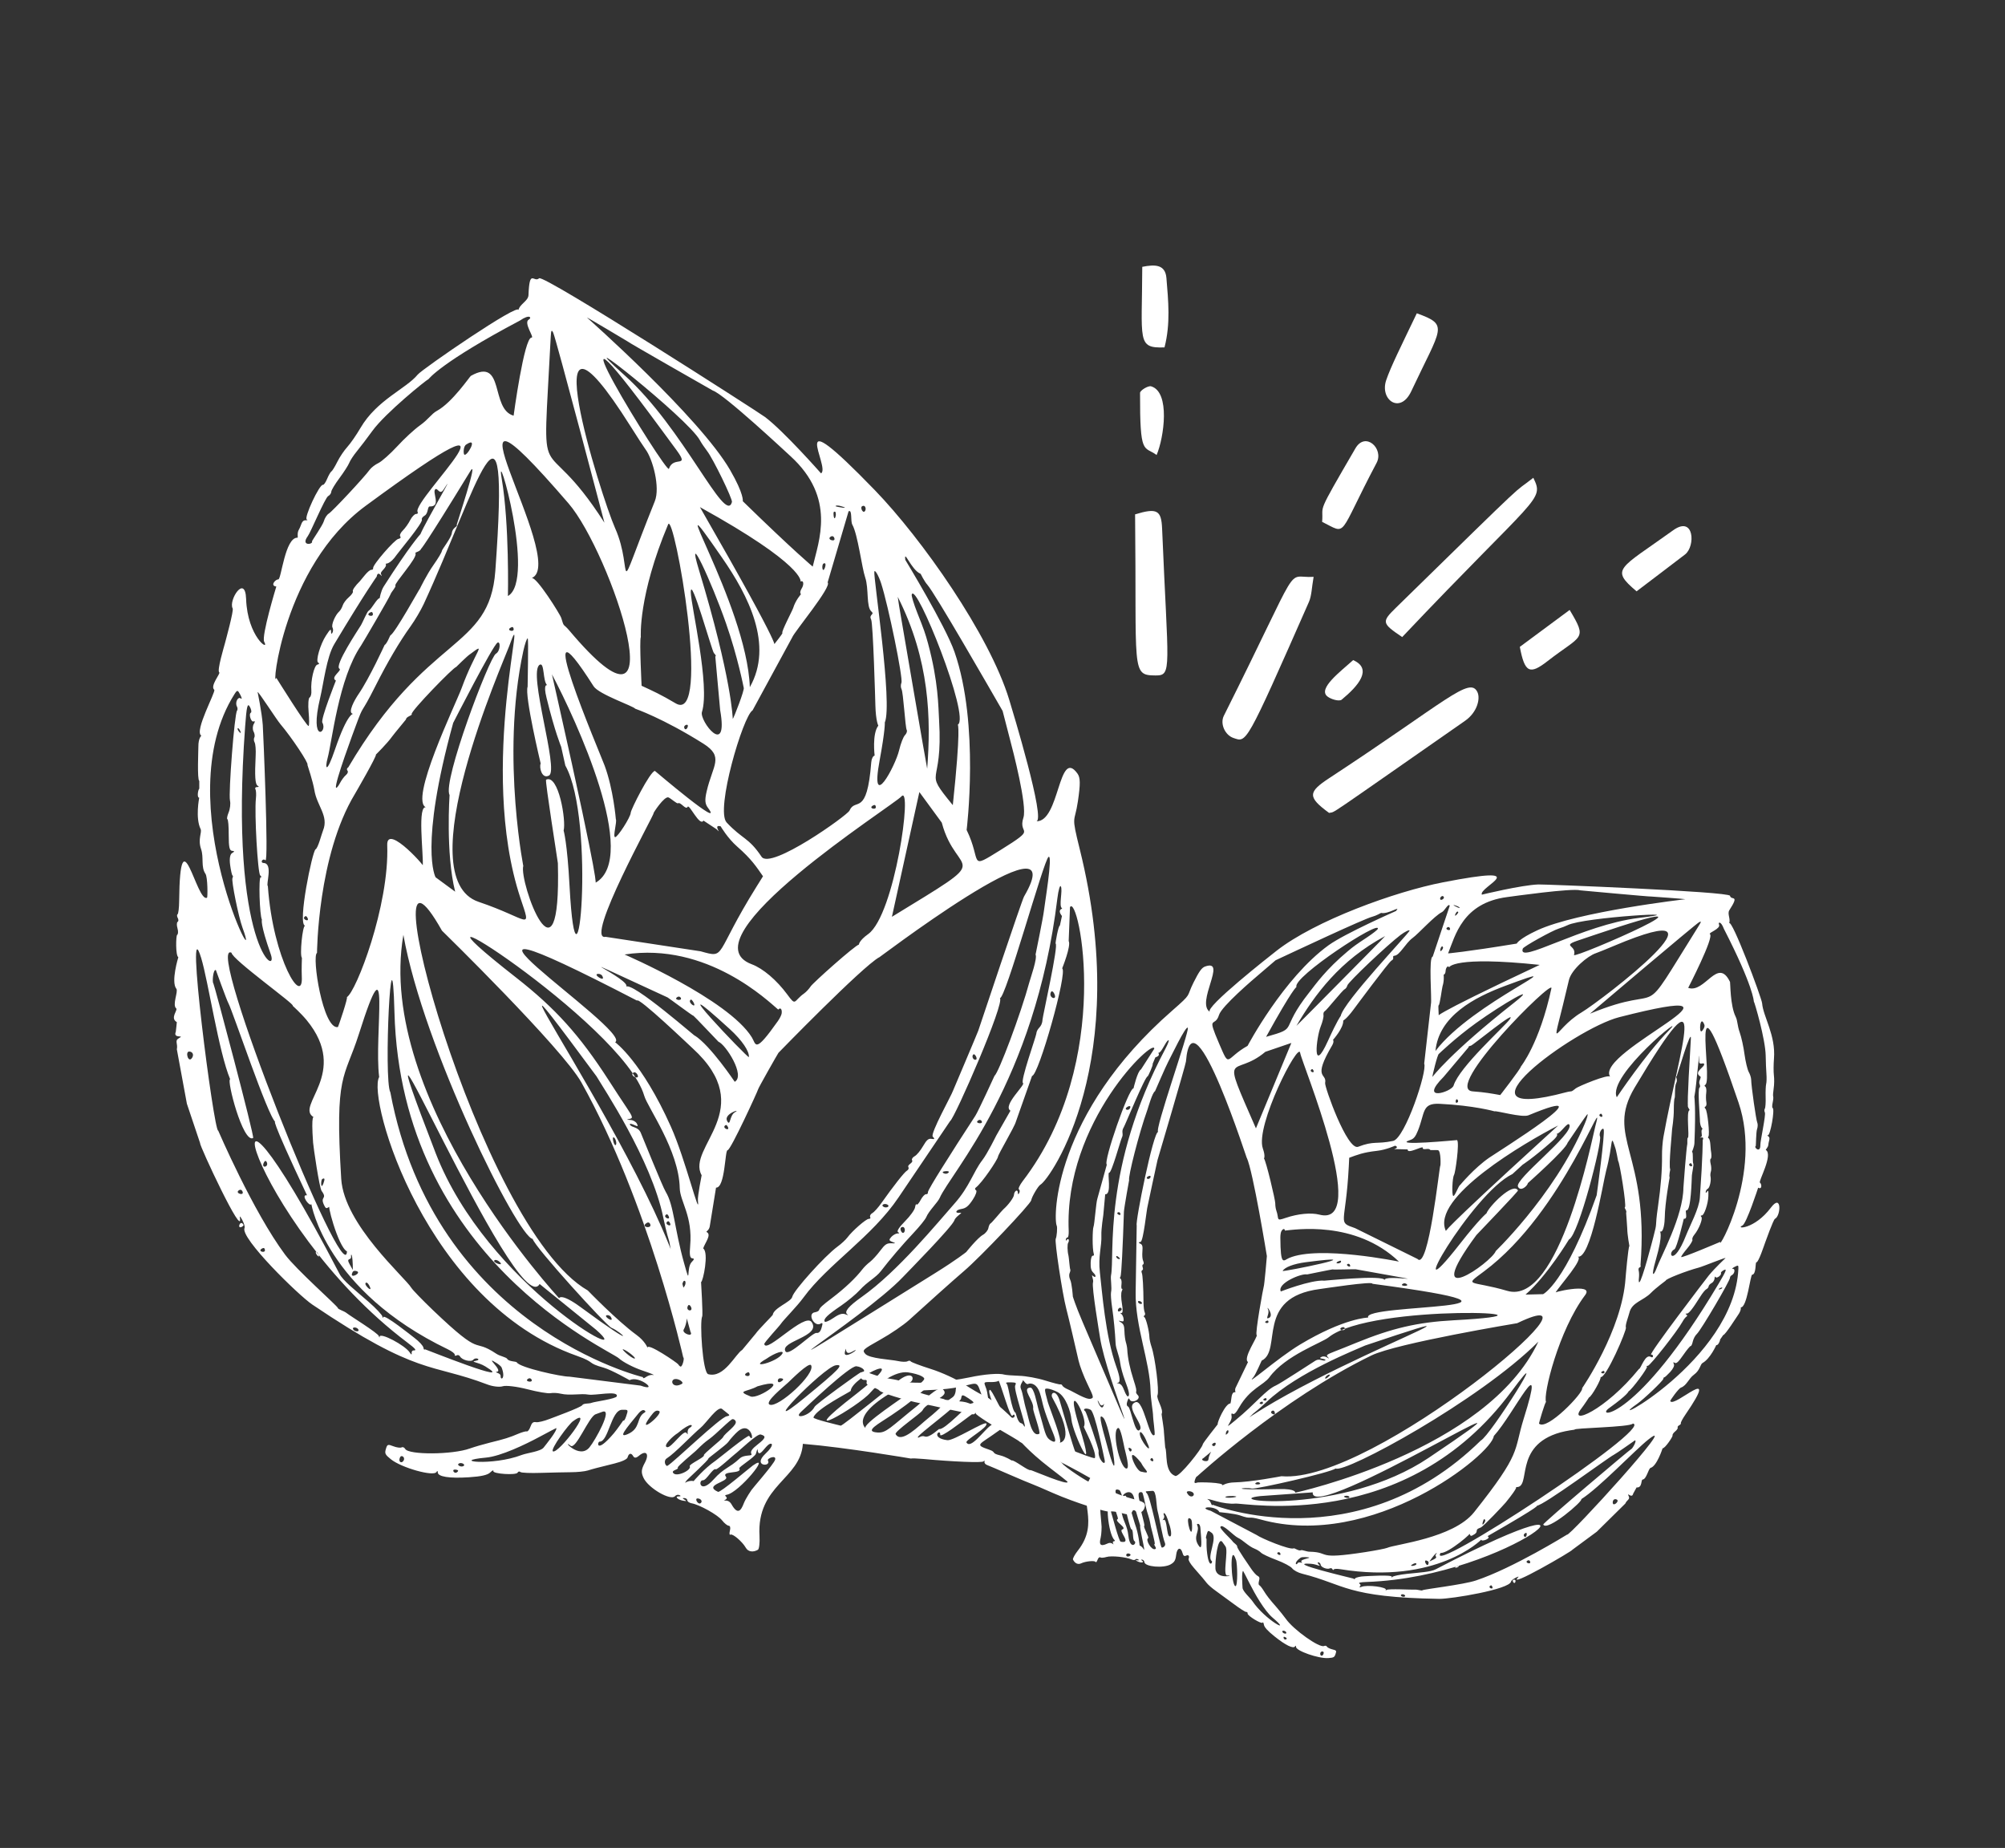 <svg width="153" height="141" viewBox="0 0 153 141" fill="none" xmlns="http://www.w3.org/2000/svg">
<rect x="0" y="0" width="153" height="141" fill="#333333" stroke="none"/>
<path fill-rule="evenodd" clip-rule="evenodd" d="M101.421 62.026C99.767 60.816 99.806 60.438 101.434 59.371C110.385 53.505 112.166 51.557 112.747 52.822C112.973 53.318 112.724 54.352 111.798 54.998C100.673 62.75 101.995 61.881 101.421 62.026Z" fill="white"/>
<path fill-rule="evenodd" clip-rule="evenodd" d="M100.241 44.014C100.091 44.862 100.095 45.447 99.881 45.934C95.021 56.97 95.135 56.648 94.121 56.307C93.48 56.09 93.085 55.222 93.391 54.613C99.545 42.323 97.978 44.163 100.241 44.014Z" fill="white"/>
<path fill-rule="evenodd" clip-rule="evenodd" d="M86.618 39.246C88.289 38.738 88.621 38.925 88.679 40.331C89.128 51.082 89.465 51.547 88.178 51.538C86.286 51.525 86.746 51.234 86.618 39.246Z" fill="white"/>
<path fill-rule="evenodd" clip-rule="evenodd" d="M107 48.609C105.438 47.553 105.414 47.456 106.525 46.368C117.27 35.851 115.225 37.858 117.006 36.456C117.861 38.22 117.338 37.693 107 48.609Z" fill="white"/>
<path fill-rule="evenodd" clip-rule="evenodd" d="M108.116 23.905C110.606 24.809 109.993 24.949 107.69 29.858C106.85 31.641 105.272 30.505 105.78 29.007C106.131 27.977 106.894 26.455 108.116 23.905Z" fill="white"/>
<path fill-rule="evenodd" clip-rule="evenodd" d="M100.891 39.82C101.013 38.397 100.338 39.525 103.43 34.211C104.194 32.894 105.618 34.239 105.048 35.317C102.017 41.046 102.872 40.792 100.891 39.82Z" fill="white"/>
<path fill-rule="evenodd" clip-rule="evenodd" d="M124.885 45.119C122.848 43.39 123.543 43.435 127.679 40.46C129.296 39.3 129.387 41.687 128.587 42.304C127.349 43.254 126.104 44.194 124.885 45.119Z" fill="white"/>
<path fill-rule="evenodd" clip-rule="evenodd" d="M87.165 20.36C88.151 20.162 88.922 20.178 89.009 21.213C89.151 22.944 89.332 24.694 88.862 26.507C86.734 26.581 87.148 26.03 87.165 20.36Z" fill="white"/>
<path fill-rule="evenodd" clip-rule="evenodd" d="M119.779 46.54C121.165 48.855 120.706 48.411 118.093 50.443C116.732 51.503 116.351 51.337 115.976 49.357C117.173 48.47 118.418 47.547 119.779 46.54Z" fill="white"/>
<path fill-rule="evenodd" clip-rule="evenodd" d="M88.261 34.717C87.278 34.003 86.984 34.82 86.996 29.976C86.996 29.793 87.614 29.409 87.841 29.477C89.316 29.908 88.829 33.38 88.261 34.717Z" fill="white"/>
<path fill-rule="evenodd" clip-rule="evenodd" d="M103.257 50.367C104.766 51.033 103.663 52.329 102.382 53.385C102.194 53.54 101.565 53.358 101.292 53.139C100.537 52.538 102.318 51.222 103.257 50.367Z" fill="white"/>
<path d="M91.071 74.981C90.498 76.128 91.016 75.742 89.461 77.102C80.397 85.015 80.359 92.942 80.64 93.529C80.699 93.655 80.645 94.359 80.562 94.522C80.465 94.71 81.064 98.697 81.365 99.844C81.584 100.691 82.033 102.629 82.304 103.814C82.397 104.22 82.699 105.016 82.982 105.598C83.475 106.624 83.48 106.656 83.224 106.727C82.886 106.818 81.869 106.168 81.52 106.025C81.306 105.937 81.109 105.806 81.073 105.73C81.035 105.652 80.97 105.61 80.924 105.631C80.877 105.655 80.36 105.522 79.769 105.338C79.177 105.151 78.283 104.989 77.77 104.975C77.259 104.956 76.764 104.918 76.667 104.89C76.255 104.762 75.14 104.846 73.967 105.098C73.104 105.282 72.149 105.399 71.454 105.407C71.155 105.413 70.877 105.434 70.836 105.453C70.648 105.545 69.032 105.504 68.816 105.405C68.68 105.345 68.27 105.251 67.905 105.2C67.539 105.147 66.923 104.984 66.534 104.839C65.948 104.616 65.812 104.609 65.73 104.79C65.6 105.071 65.725 105.317 65.986 105.292C66.127 105.279 66.165 105.327 66.131 105.468C66.094 105.606 66.219 105.708 66.562 105.826C66.821 105.914 67.067 106.039 67.1 106.095C67.186 106.262 69.054 106.839 70.285 107.084C70.885 107.201 71.465 107.323 71.566 107.352C71.666 107.382 72.259 107.509 72.876 107.635C73.493 107.758 74.085 107.882 74.184 107.908C74.279 107.935 74.385 107.903 74.404 107.842C74.429 107.774 74.451 107.781 74.461 107.857C74.475 107.97 75.834 108.84 77.26 109.651C77.556 109.82 77.818 109.991 77.835 110.025C77.835 110.025 81.109 111.564 83.194 112.777C82.179 114.463 83.994 116.102 82.245 118.32C82.01 118.62 81.846 118.924 81.88 118.999C82.019 119.285 82.262 119.4 82.495 119.287C82.84 119.123 83.538 119.054 83.6 119.178C83.627 119.239 83.696 119.169 83.749 119.025C83.808 118.865 83.891 118.788 83.964 118.833C84.029 118.873 84.235 118.86 84.435 118.799C84.806 118.687 85.954 118.803 86.36 118.992C86.475 119.044 86.608 119.046 86.643 118.991C86.678 118.939 86.777 118.934 86.846 118.983C86.948 119.044 86.929 119.065 86.786 119.05C86.624 119.037 86.63 119.051 86.829 119.146C87.1 119.273 87.363 119.216 87.144 119.077C87.059 119.022 87.066 118.99 87.157 119.003C87.243 119.014 87.322 119.1 87.328 119.19C87.36 119.549 88.785 119.676 89.329 119.364C89.622 119.196 89.704 119.055 89.753 118.637C89.819 118.079 90.108 118.004 90.243 118.51C90.295 118.704 90.371 118.761 90.495 118.703C90.693 118.606 90.785 118.712 90.703 118.942C90.669 119.041 90.822 119.306 91.106 119.632C91.793 120.417 91.879 120.519 92.09 120.79C92.197 120.928 92.511 121.2 92.799 121.402C93.08 121.602 93.688 122.047 94.145 122.386C94.597 122.725 95.028 123.003 95.095 122.993C95.169 122.986 95.212 123.035 95.204 123.114C95.187 123.285 96.293 123.957 96.35 123.806C96.373 123.74 96.419 123.812 96.447 123.963C96.479 124.16 96.727 124.433 97.257 124.858C98.106 125.538 98.693 125.823 98.827 125.62C98.874 125.547 98.904 125.559 98.896 125.647C98.863 125.952 100.613 126.565 101.362 126.513C101.771 126.485 101.834 126.45 101.914 126.205C102.001 125.951 101.985 125.923 101.659 125.846C101.475 125.802 101.287 125.704 101.254 125.639C101.22 125.57 101.13 125.551 101.041 125.592C100.694 125.761 98.716 124.36 98.128 123.527C97.969 123.305 97.647 122.904 97.413 122.635C96.864 122.013 96.666 121.756 96.4 121.326C96.284 121.138 96.141 120.966 96.088 120.948C96.036 120.928 96.028 120.778 96.075 120.62C96.136 120.4 96.109 120.309 95.967 120.243C95.863 120.197 95.623 119.927 95.441 119.649C95.363 119.53 94.397 118.151 94.409 118.009C94.422 117.873 94.134 117.732 94.055 117.601C93.976 117.474 93.076 116.652 93.126 116.513C93.24 116.181 94.144 117.19 94.468 117.337C94.853 117.515 95.256 117.976 95.752 118.173C95.923 118.24 96.136 118.376 96.23 118.473C96.323 118.571 96.842 118.818 97.398 119.024C97.956 119.233 98.492 119.517 98.605 119.667C98.718 119.817 99.057 120 99.367 120.076C102.615 120.89 102.714 121.883 109.82 121.995C110.745 122.009 115.198 121.268 115.307 120.674C115.334 120.511 115.997 120.197 115.862 120.335C114.885 121.305 120.032 118.323 119.994 118.243C119.992 118.241 121.846 116.872 121.848 116.872C121.857 116.865 124.025 114.725 124.025 114.725C124.151 114.433 124.405 114.41 124.289 114.17C124.093 113.761 124.532 114.404 124.628 113.962C124.631 113.945 124.886 113.494 124.886 113.494C125.335 113.54 125.214 112.903 125.346 112.893C125.65 112.868 125.782 112.051 125.962 111.998C126.436 111.864 126.871 110.508 126.871 110.508C127.056 110.523 127.663 109.604 127.633 109.535C127.604 109.474 127.688 109.337 127.824 109.225C127.961 109.115 128.049 108.982 128.022 108.925C127.995 108.874 128.049 108.793 128.14 108.749C128.229 108.706 128.286 108.631 128.264 108.587C128.243 108.542 128.399 108.246 128.608 107.944C131.42 103.837 127.736 107.49 127.454 106.902C127.436 106.865 128.073 105.948 128.282 105.872C128.716 105.709 128.862 105.184 129.261 104.893C129.736 104.55 129.743 104.097 129.918 103.999C130.515 103.668 130.971 102.626 130.971 102.626C131.102 102.701 131.293 102.248 131.252 102.219C131.25 102.218 131.502 101.86 131.502 101.86C131.627 101.899 132.548 100.445 132.629 100.335C132.9 99.953 132.838 99.749 132.838 99.749C133.314 99.798 133.568 97.273 133.707 97.261C134.029 97.235 133.934 96.305 134.029 96.315C134.193 96.333 134.633 94.977 134.694 94.819C134.746 94.683 135.321 93.056 135.449 92.995C135.9 92.777 135.981 91.018 135.135 92.145C133.879 93.818 132.376 93.793 132.962 93.509C133.275 93.361 134.164 90.622 134.164 90.622C134.483 90.799 134.434 90.321 134.299 90.237C134.162 90.15 135.329 88.112 134.75 87.742C134.71 87.716 134.926 87.572 134.944 87.323C134.964 87.055 135.125 86.825 134.933 86.696C134.85 86.641 134.833 86.606 134.9 86.624C135.089 86.684 135.457 84.607 135.268 84.541C135.224 84.524 135.224 84.346 135.271 84.134C135.317 83.922 135.333 83.717 135.31 83.667C135.287 83.618 135.303 83.343 135.347 83.051C135.393 82.76 135.399 82.311 135.365 82.055C135.332 81.802 135.334 81.22 135.37 80.782C135.517 78.986 134.545 77.565 134.466 76.553C134.434 76.144 132.134 70.013 131.945 70.452C132.084 70.129 131.789 69.728 131.965 69.451C132.778 68.187 132.106 68.74 132.015 68.35C131.931 68.024 117.833 67.468 117.395 67.485C116.088 67.532 113.078 68.264 113.078 68.264C112.798 67.678 117.321 65.924 110.11 67.323C106.463 68.032 100.356 70.236 97.4 72.555C96.956 72.903 91.852 76.907 92.329 77.209C91.226 76.512 93.671 73.156 91.975 73.74C91.709 73.827 91.515 74.095 91.071 74.981ZM104.744 69.939C104.989 69.88 105.39 69.657 105.39 69.657C105.937 69.786 106.966 69.032 106.523 69.512C106.523 69.512 102.625 71.226 101.381 72.125C97.941 74.613 95.202 79.799 95.202 79.799C93.468 80.766 93.879 81.597 93.031 79.63C92.049 77.342 92.711 78.468 93.022 77.442C93.225 76.778 95.608 74.746 96.133 74.302L97.338 73.271C98.666 72.652 104.098 70.095 104.744 69.939ZM105.137 70.88C105.111 70.952 104.739 71.243 104.316 71.523C103.47 72.08 103.284 72.215 102.852 72.576C101.173 73.98 100.38 75.123 99.932 75.691C97.527 78.724 99.219 78.378 96.614 79.113C98.689 75.353 98.933 75.311 98.933 75.311C98.58 74.578 105.407 70.114 105.137 70.88ZM110.057 68.636C109.832 68.743 109.862 68.456 110.018 68.384C110.079 68.35 110.144 68.375 110.175 68.442C110.213 68.517 110.136 68.598 110.057 68.636ZM88.382 86.363C88.013 86.321 86.62 93.243 86.741 93.498C86.741 93.498 86.66 98.584 86.661 98.587C86.613 101.219 87.748 103.859 87.798 106.133C87.811 106.764 87.998 107.794 87.989 108.037C87.982 108.201 88.162 109.422 88.1 109.484C87.702 109.862 87.278 106.758 86.653 106.988C85.738 107.323 87.49 108.86 86.913 109.14C86.583 109.299 86.29 107.428 86.09 107.327C85.972 107.268 85.951 107.143 86.022 106.933C86.11 106.672 86.137 106.648 86.205 106.789C86.37 107.133 87.151 106.748 86.806 106.432C86.73 106.359 86.678 106.253 86.695 106.2C86.738 106.08 86.699 105.899 86.494 105.263C86.214 104.391 86.052 103.601 86.021 102.975C86.015 102.826 85.968 102.58 85.914 102.414C85.864 102.25 85.813 101.886 85.806 101.592C85.791 101.149 85.747 101.035 85.54 100.901C85.322 100.763 85.324 100.748 85.535 100.805C85.732 100.854 85.767 100.819 85.737 100.603C85.716 100.464 85.636 100.301 85.562 100.252C85.477 100.196 85.484 100.171 85.58 100.183C85.681 100.195 85.695 99.938 85.614 99.473C85.544 99.07 85.539 98.644 85.599 98.521C85.66 98.396 85.669 98.318 85.621 98.34C85.572 98.365 85.552 98.218 85.578 98.013C85.604 97.813 85.577 97.618 85.519 97.581C85.456 97.542 85.444 97.484 85.494 97.431C85.593 97.323 85.685 94.466 85.699 94.312C85.699 94.312 85.767 92.458 85.766 92.458C85.78 92.143 86.163 90.044 86.163 90.044C86.069 89.809 86.915 86.462 87.557 84.676C87.625 84.487 87.936 83.357 88.139 83.261C88.139 83.261 88.983 81.31 89.142 81.022C89.282 80.777 90.517 78.173 90.642 78.427C90.771 78.699 88.052 86.326 88.382 86.363ZM88.08 80.024C88.08 80.024 87.069 81.597 87.067 81.6C86.799 81.727 86.497 83.044 86.497 83.044C86.136 83 84.163 88.677 84.46 88.864C84.46 88.864 83.744 91.444 83.743 91.446C83.636 91.744 83.521 93.451 83.443 93.608C83.368 93.772 83.336 95.284 83.473 95.703C83.496 95.773 83.453 95.824 83.379 95.815C83.302 95.809 83.235 96.045 83.227 96.351C83.216 96.778 83.267 96.951 83.448 97.127C83.688 97.352 83.621 97.556 83.38 97.337C83.228 97.195 83.477 97.635 83.406 97.853C83.297 98.211 83.886 101.689 83.942 102.057C84.417 105.275 88.591 114.856 82.614 100.874C82.044 99.543 81.867 98.924 81.867 98.924C81.867 98.922 81.804 97.926 81.654 97.617C81.585 97.475 81.568 97.249 81.622 97.139C81.673 97.023 81.695 96.9 81.671 96.862C81.63 96.802 81.567 95.936 81.537 95.819C81.446 95.454 81.435 94.936 81.516 94.817C81.564 94.745 81.579 94.635 81.549 94.575C81.521 94.517 81.453 94.532 81.405 94.604C81.352 94.688 81.325 94.677 81.334 94.578C81.341 94.492 81.402 94.418 81.462 94.421C81.522 94.425 81.562 94.203 81.553 93.935C81.181 85.565 88.169 79.098 88.08 80.024ZM88.933 80.018C84.108 89.1 85.083 95.813 84.781 97.316C84.73 97.571 84.864 98.251 84.782 98.606C84.754 98.736 84.786 99.23 84.859 99.727C84.99 100.613 85.092 101.692 85.129 102.479C85.147 102.934 85.407 103.389 85.484 104.006C85.523 104.312 85.681 104.891 85.837 105.307C86.166 106.167 86.224 106.478 86.077 106.55C86.024 106.576 85.893 106.374 85.794 106.108C85.661 105.752 85.545 105.603 85.361 105.562C85.225 105.532 85.185 105.506 85.275 105.508C85.515 105.512 85.485 105.109 85.18 104.263C84.349 101.958 84.093 98.481 83.932 97.091C83.787 95.841 84.084 95.081 84.045 94.249C84.024 93.781 84.192 92.711 84.192 92.711C84.189 92.713 84.337 91.124 84.337 91.124C84.866 91.162 84.471 89.46 84.64 89.478C84.829 89.497 85.512 86.993 85.602 86.818C85.773 86.497 85.52 86.387 85.765 85.987C85.869 85.819 87.404 82.065 87.581 82.129C87.602 82.131 88.028 81.226 87.955 81.179C87.954 81.178 88.164 80.68 88.164 80.68C88.639 80.532 88.326 80.32 88.408 80.326C88.624 80.352 88.936 79.478 89.153 79.372C89.243 79.327 89.147 79.613 88.933 80.018ZM105.341 71.801C105.341 71.801 98.965 78.257 98.929 78.273C100.332 75.885 102.25 73.274 105.698 71.424L105.341 71.801ZM109.33 72.989C108.996 73.018 109.275 76.282 109.194 76.595C109.194 76.597 108.679 81.159 108.679 81.159C108.938 81.696 107.217 86.859 106.306 87.054C105.032 87.322 104.855 87.029 103.642 87.5C102.809 87.824 101.063 82.908 101.119 82.63C101.279 81.829 100.099 82.403 101.664 79.748C101.761 79.584 101.785 79.406 101.72 79.343C101.72 79.343 102.532 78.444 102.502 77.87C102.502 77.87 102.755 77.748 103.271 77.052C103.409 76.865 105.978 73.397 106.187 73.29C106.468 73.147 106.166 72.948 106.416 72.923C106.816 72.888 107.252 71.967 107.787 71.575C108.236 71.249 109.473 69.868 110.037 69.594C110.239 69.499 110.523 68.882 110.629 69.108C110.632 69.105 109.33 72.989 109.33 72.989ZM111.384 69.283C111.365 69.324 110.537 68.912 111.123 69.109C111.284 69.16 111.4 69.24 111.384 69.283ZM107.556 71.021C107.472 71.261 102.539 76.424 102.307 77.522C102.307 77.522 102.073 77.797 101.336 79.417C100.102 82.136 100.451 79.155 100.779 78.331C100.921 77.974 101.016 77.592 100.994 77.462C100.972 77.334 101.01 77.199 101.077 77.169C101.228 77.098 102.424 75.57 102.611 75.48C102.696 75.437 102.782 75.317 102.814 75.193C102.877 74.933 105.861 72.106 106.878 71.337C107.228 71.075 107.599 70.9 107.556 71.021ZM95.134 88.324C95.618 89.331 96.674 95.842 96.674 95.842C96.683 95.849 96.472 98.15 96.435 98.167C96.414 98.179 95.753 101.771 95.897 101.866C96.021 101.948 94.808 103.65 95.235 103.924C95.235 103.924 94.331 105.801 94.33 105.802C94.152 106.1 94.347 106.241 94.243 106.231C93.93 106.195 93.989 106.813 93.893 107.085C93.499 107.077 92.854 108.582 92.925 108.674C92.925 108.674 91.796 110.098 91.786 110.194C91.754 110.495 89.994 112.724 89.686 112.617C88.825 112.309 89.095 110.823 88.915 110.444C88.915 110.444 88.819 109.272 88.819 109.269C88.825 109.038 88.629 107.918 88.64 107.896C88.824 107.538 88.212 106.722 88.329 106.453C88.467 106.135 88.15 103.581 87.872 102.764C87.784 102.508 87.712 102.172 87.71 102.026C87.699 101.581 87.452 100.585 87.332 100.508C87.263 100.464 87.262 100.405 87.329 100.375C87.387 100.345 87.4 100.23 87.352 100.131C87.301 100.026 87.262 99.696 87.26 99.388C87.254 98.246 87.199 97.269 87.13 97.124C87.088 97.036 87.103 96.948 87.166 96.915C87.328 96.838 87.066 96.558 87.228 96.478C87.29 96.45 87.292 96.332 87.234 96.211C87.174 96.091 87.151 95.775 87.175 95.49C87.209 95.095 87.175 94.968 87.017 94.895C86.858 94.823 86.865 94.79 87.036 94.756C87.253 94.709 87.498 92.266 87.571 92.038C87.571 92.038 88.29 88.636 88.327 88.52C88.365 88.393 90.478 81.25 90.499 80.997C90.976 75.177 95.412 89.28 95.134 88.324ZM111.158 69.789C110.867 70.099 111.169 69.376 111.276 69.596C111.295 69.636 111.186 69.76 111.158 69.789ZM115.007 68.448C115.395 68.398 119.962 67.747 120.596 67.935C120.596 67.935 126.01 68.435 126.015 68.407C126.015 68.407 128.558 68.586 128.614 68.611C128.614 68.611 120.368 69.558 117.301 70.987C115.88 71.649 115.74 71.997 115.74 71.997C111.833 72.639 110.425 72.757 110.504 72.743C111.041 71.415 111.598 68.893 115.007 68.448ZM110.472 70.746C110.536 70.716 110.602 70.739 110.631 70.806C110.784 71.121 110.143 70.906 110.472 70.746ZM110.411 71.391C110.081 72.018 110.675 70.891 110.411 71.391V71.391ZM110.008 72.519C109.774 72.76 109.985 72.004 110.111 72.267C110.144 72.337 110.064 72.464 110.008 72.519ZM86.257 84.457C86.221 84.85 85.609 84.654 86.098 84.419C86.188 84.374 86.261 84.394 86.257 84.457ZM96.558 80.255L98.543 79.578C98.543 79.578 95.839 86.093 95.839 86.096C93.066 79.753 94.082 82.348 96.558 80.255ZM117.494 73.621C108.539 77.828 109.79 77.534 109.79 77.534C109.797 77.443 109.733 76.703 109.781 76.706C109.87 76.715 110.034 75.385 110.08 75.246C110.22 74.817 110.164 74.361 110.164 74.361C110.238 74.372 110.304 74.253 110.312 74.1C110.322 73.823 110.5 73.633 110.582 73.806C110.581 73.805 110.888 72.925 117.494 73.621ZM88.907 85.237C88.763 85.647 89.085 84.728 88.907 85.237V85.237ZM99.217 80.343C99.302 81.027 104.608 93.699 100.682 92.679C100.041 92.514 99.055 92.607 98.12 92.923C97.319 93.198 97.638 93.027 97.387 92.339C97.344 92.213 97.311 91.973 97.315 91.821C97.326 91.587 96.603 88.545 96.453 88.396C96.453 88.396 96.578 88.234 96.366 87.629C95.768 85.915 99.104 79.403 99.217 80.343ZM119.61 70.597C120.84 69.972 129.801 69.468 125.069 70.038C120.742 70.556 115.757 73.66 116.204 72.379C116.26 72.221 118.44 71.008 118.949 70.852C119.175 70.78 119.474 70.665 119.61 70.597ZM121.694 71.33C133.498 67.332 120.001 73.222 120.111 72.866C120.339 72.117 119.154 72.197 120.35 71.784C120.511 71.731 121.109 71.528 121.694 71.33ZM100.118 81.576C100.147 81.562 100.188 81.596 100.221 81.662C100.371 81.974 99.799 81.729 100.118 81.576ZM114.888 75.212C120.985 72.945 112.339 76.474 109.538 80.195C109.792 77.526 112.505 76.094 114.888 75.212ZM123.184 72.162C133.062 68.007 122.217 76.332 120.687 77.247C118.383 78.621 118.286 80.974 119.722 74.786C119.908 73.976 121.166 72.928 121.787 72.727C121.936 72.677 122.562 72.425 123.184 72.162ZM115.569 76.484C110.625 80.373 109.306 82.172 109.306 82.172C109.283 82.127 109.693 80.432 109.802 80.41C109.802 80.41 111.054 79.197 112.629 78.063C114.648 76.607 117.53 74.941 115.569 76.484ZM118.388 75.409C117.484 79.611 116.06 81.374 116.06 81.374C116.038 81.563 114.369 83.701 114.482 83.555C113.76 83.426 113.337 83.346 112.384 83.273C110.047 83.1 118.563 74.602 118.388 75.409ZM87.547 89.935C87.385 89.83 87.754 89.66 87.789 89.737C87.847 89.86 87.662 90.009 87.547 89.935ZM129.646 70.616C124.679 78.555 127.522 74.789 121.327 77.348C121.319 77.352 129.372 70.519 129.661 70.363C129.832 70.27 129.83 70.323 129.646 70.616ZM115.209 77.773C114.774 78.371 111.368 81.398 110.92 82.836C110.771 83.315 108.217 84.117 110.158 82.169L112.076 79.893C112.027 79.861 112.105 79.812 112.243 79.787C112.398 79.757 115.817 76.933 115.209 77.773ZM85.309 92.507C85.374 92.474 85.449 92.498 85.478 92.56C85.623 92.864 85.098 92.608 85.309 92.507ZM133.832 76.408C133.896 76.483 134.716 79.296 134.738 80.539C134.745 81.011 134.773 81.647 134.795 81.94C134.818 82.242 134.808 82.582 134.773 82.718C134.741 82.852 134.723 83.292 134.734 83.709C134.749 84.124 134.72 84.519 134.675 84.587C134.627 84.662 134.627 84.786 134.676 84.885C134.764 85.067 134.325 87.072 134.332 87.342C134.352 88.054 133.797 87.533 133.982 87.442C133.996 87.435 134.002 86.374 134.079 86.157C134.138 85.994 134.144 85.759 134.097 85.66C134.006 85.473 133.637 82.876 133.63 82.376C133.627 82.224 133.545 81.968 133.442 81.787C133.345 81.609 133.2 81.005 133.122 80.443C133.049 79.881 132.884 79.136 132.759 78.783C132.558 78.219 132.608 77.907 132.446 77.574C132.022 76.726 132.046 74.982 132.018 74.926C131.076 72.965 130.103 75.824 128.824 75.375C128.824 75.375 130.827 71.494 130.482 71.272C130.333 71.178 131.331 70.865 131.177 70.543C131.087 70.362 131.312 70.239 131.548 70.87C133.809 75.275 133.832 76.408 133.832 76.408ZM85.395 95.947C85.595 96.134 85.269 96.086 85.206 95.956C85.13 95.799 85.23 95.794 85.395 95.947ZM109.853 84.222C112.487 84.349 114.047 84.796 114.047 84.796C114.188 84.729 116.15 85.299 116.639 85.097C123.049 82.435 114.172 87.96 113.631 88.34C112.478 89.142 111.432 90.406 111.432 90.406C111.289 90.477 111.023 91.296 110.897 91.249C110.774 91.208 110.824 89.853 110.958 89.65C111.054 89.504 111.387 87.192 111.189 86.99C111.188 86.986 106.112 87.477 107.608 86.985C107.881 86.898 108.015 86.731 108.201 86.269C108.753 84.895 108.485 84.157 109.853 84.222ZM123.563 77.611C135.552 74.556 121.592 80.262 122.871 82.157C122.719 81.93 120.427 82.899 120.263 83.032C119.819 83.386 120.015 83.207 119.519 83.338C110.139 85.845 120.104 78.491 123.563 77.611ZM111.192 84.13C110.979 84.236 111.109 83.664 111.255 83.966C111.286 84.028 111.256 84.101 111.192 84.13ZM105.072 87.811C105.77 87.735 106.457 87.418 106.457 87.418C106.918 87.579 106.047 87.779 106.548 87.679C106.549 87.677 107.416 87.702 107.418 87.703C107.376 88.11 108.586 87.392 108.568 87.576C108.542 87.809 109.039 87.558 109.121 87.727C109.148 87.786 109.587 87.732 109.731 87.759C109.974 87.809 109.934 88.994 109.909 88.938C109.843 88.915 109.016 96.977 108.17 96.06C108.17 96.06 103.439 93.722 103.408 93.71C102.001 93.218 102.69 93.506 102.924 89.016L102.958 88.339C103.57 88.116 104.005 87.929 105.072 87.811ZM127.373 78.603C125.568 80.434 123.376 83.722 123.376 83.722C122.591 82.097 128.954 76.993 127.373 78.603ZM71.241 106.049C74.396 105.908 74.427 105.063 74.771 106.062C75.183 107.26 75.431 107.392 74.573 107.146C74.163 107.024 74.391 107.253 73.901 107.058C73.591 106.938 73.217 106.926 73.217 106.926C73.159 106.806 72.112 106.885 72.051 106.758C72.036 106.733 69.727 106.258 70.027 106.116C70.045 106.106 70.592 106.077 71.241 106.049ZM126.934 86.756C126.87 87.121 126.821 87.761 126.827 88.168C126.842 89.21 126.74 90.531 126.526 92.01C126.253 93.894 126.507 93.094 126.167 94.385C126.109 94.61 125.304 97.738 125.095 97.839C125.055 97.858 125.039 97.711 125.064 97.52C125.088 97.333 125.08 97.064 125.047 96.952C125.014 96.83 125.047 96.722 125.121 96.704C125.195 96.686 125.223 96.607 125.185 96.531C125.855 87.941 122.475 86.791 124.74 82.984C130.718 72.952 128.153 79.931 126.934 86.756ZM129.84 78.694C129.632 78.796 129.742 77.377 130.055 78.177C130.136 78.348 129.921 78.655 129.84 78.694ZM132.668 84.132C134.502 89.533 131.017 95.602 131.278 94.754C131.182 94.793 128.335 96.009 128.29 95.913C128.27 95.875 128.471 95.587 128.731 95.28C128.992 94.972 129.181 94.657 129.147 94.59C129.112 94.518 129.173 94.359 129.283 94.224C129.638 93.799 129.961 92.984 129.832 92.854C129.759 92.779 129.771 92.733 129.861 92.74C130.036 92.759 130.348 91.844 130.364 91.264C130.379 90.836 130.357 90.778 130.238 90.956C130.184 91.038 130.152 91.031 130.162 90.936C130.173 90.845 130.244 90.738 130.321 90.702C130.471 90.63 130.596 90.051 130.527 89.761C130.504 89.678 130.521 89.495 130.558 89.382C130.599 89.263 130.591 89.007 130.542 88.816C130.493 88.619 130.492 88.444 130.542 88.418C130.614 88.388 130.615 88.097 130.549 87.735C130.541 87.702 130.527 87.508 130.513 87.296C130.498 87.087 130.446 86.895 130.391 86.86C130.331 86.824 130.321 86.767 130.365 86.72C130.487 86.588 130.294 84.743 130.143 84.601C130.065 84.527 130.064 84.45 130.133 84.434C130.207 84.417 130.243 84.253 130.207 84.079C130.176 83.906 130.171 83.579 130.202 83.377C130.23 83.17 130.199 82.958 130.13 82.913C130.06 82.87 130.056 82.808 130.125 82.774C130.779 82.459 128.672 72.343 132.668 84.132ZM85.467 100.044C85.243 100.155 85.271 99.867 85.428 99.793C85.493 99.762 85.555 99.786 85.585 99.853C85.623 99.93 85.545 100.008 85.467 100.044ZM98.05 93.895C98.747 93.836 103.405 93.067 106.752 96.262C106.752 96.262 100.641 95.007 98.369 95.986C97.942 96.17 97.715 96.682 97.703 94.43C97.702 94.24 97.734 94.031 97.775 93.956C97.887 93.745 98.033 93.714 98.05 93.895ZM87.042 99.492C86.854 99.474 86.747 99.247 86.937 99.27C87.023 99.28 87.099 99.327 87.133 99.394C87.167 99.464 87.122 99.499 87.042 99.492ZM129.029 79.257C128.723 84.264 128.802 84.319 128.802 84.319C128.752 84.521 128.996 84.676 128.911 84.717C128.668 84.835 128.932 86.746 128.802 86.809C128.72 86.849 128.789 87.201 128.744 87.367C128.697 87.542 128.462 90.434 128.46 90.616C128.441 92.81 126.721 95.903 126.415 96.763C126.213 97.324 125.938 97.57 126.355 96.13C126.95 94.061 126.653 93.953 126.653 93.953C126.956 94.129 127.033 93.231 127.037 92.892C127.047 91.821 127.409 89.844 127.409 89.844C127.341 89.703 127.465 89.238 127.454 89.225C127.312 89 127.615 86.157 127.595 86.165C127.595 86.165 127.731 85.323 127.727 84.673C127.726 84.226 127.755 83.822 127.791 83.777C127.839 83.722 127.776 82.878 127.91 82.637C128.058 82.368 127.821 82.138 127.947 82.121C127.965 82.118 129.085 78.315 129.029 79.257ZM76.197 105.347C76.222 105.278 76.579 106.405 76.608 106.483C76.686 106.697 77.144 108.209 77.266 108.016C77.463 107.697 77.643 108.498 76.767 108.038C76.466 107.88 75.683 105.976 75.531 106.05C75.309 106.155 75.968 107.47 75.834 107.535C75.418 107.735 75.428 106.456 75.274 106.001C75.092 105.458 74.968 105.444 75.624 105.454C75.908 105.459 76.175 105.41 76.197 105.347ZM77.471 105.702C77.319 105.992 78.32 108.787 78.194 108.847C78.128 108.88 78.127 108.641 77.905 108.585C77.65 108.522 77.517 107.803 77.497 107.795C77.203 107.696 76.965 105.734 76.829 105.6C76.712 105.489 76.764 105.468 77.135 105.474C77.534 105.486 77.567 105.508 77.471 105.702ZM78.429 105.607C78.701 105.475 79.132 105.633 79.341 106.256C79.608 107.08 79.474 107.074 80.092 108.681C80.389 109.457 80.846 110.304 80.179 109.904C79.745 109.643 79.766 109.289 79.212 107.406C79.116 107.079 78.91 105.85 78.613 105.874C77.921 105.936 78.926 106.88 78.838 107.474C78.814 107.653 79.45 109.333 79.302 109.402C78.723 109.68 78.512 108.254 78.343 107.688C78.081 106.804 78.081 106.395 77.904 105.967C77.779 105.675 78.072 105.402 78.052 105.347C78.026 105.268 78.078 105.307 78.168 105.425C78.253 105.548 78.377 105.633 78.429 105.607ZM129.658 80.944C129.641 81.319 129.977 81.053 130.034 81.171C130.149 81.409 129.188 81.776 129.748 82.138C129.866 82.212 129.585 82.495 129.692 82.721C129.744 82.833 129.745 82.954 129.693 82.981C129.529 83.06 129.72 85.186 129.716 85.374C129.708 86.022 129.935 86.127 129.935 86.127C129.723 86.229 129.955 86.662 129.823 86.739C129.475 86.942 130.128 86.591 129.932 86.991C129.932 86.991 129.95 88.054 129.714 91.392C129.658 92.22 128.96 93.503 128.655 94.274C127.684 96.733 127.187 95.607 127.773 95.324C127.964 95.232 128.489 92.993 128.489 92.993C128.869 93.037 128.513 92.331 128.707 92.344C129.041 92.37 129.089 90.003 129.106 89.686C129.114 89.541 129.256 88.882 129.219 88.808C129.128 88.618 129.237 87.964 129.114 87.88C129.114 87.88 129.289 87.513 129.3 87.221C129.414 84.532 129.295 83.687 129.295 83.687C129.461 82.887 129.723 79.404 129.658 80.944ZM117.817 86.867C109.707 94.267 110.341 93.938 110.341 93.938C109.115 91.391 116.415 87.152 118.904 85.875L117.817 86.867ZM120.939 85.724C118.606 91.318 113.65 95.927 114.144 95.452C113.839 96.322 108.243 100.235 112.661 94.238C112.712 94.171 115.876 90.9 115.836 90.832C115.464 90.161 113.614 92.062 113.433 92.578C113.433 92.578 112.897 93 111.414 94.897C106.623 101.027 112.296 91.078 115.413 89.581C115.413 89.581 116.193 88.865 116.195 88.864C116.195 88.864 116.951 88.388 118.402 87.113C119.033 86.564 118.778 86.519 118.778 86.519C119.112 86.476 119.629 85.542 119.763 85.828C120.093 86.536 115.556 89.97 115.835 90.546C116.031 90.955 116.553 90.494 116.594 90.27C116.594 90.27 119.495 87.694 119.616 87.203C119.664 87.14 121.089 84.996 121.14 85.014C121.184 85.034 121.097 85.345 120.939 85.724ZM122.15 84.978C122.18 84.964 122.221 84.997 122.252 85.065C122.405 85.378 121.819 85.138 122.15 84.978ZM99.614 96.312C105.27 95.573 97.821 97.079 97.879 96.974C98.03 96.692 98.719 96.432 99.614 96.312ZM121.729 85.97C121.505 86.803 119.005 99.667 115.023 98.495C112.189 97.666 111.638 98.201 113.245 97.007C119.38 92.443 122.641 82.588 121.729 85.97ZM80.699 106.215C81.335 106.541 81.711 107.723 81.761 108.314C81.853 109.332 83.791 113.424 82.353 108.817C81.112 104.788 83.113 108.214 82.705 108.866C82.684 108.902 83.71 110.785 83.55 111.248C83.518 111.337 82.145 110.788 82.056 110.756C81.969 110.727 80.88 106.907 80.841 106.8C80.538 105.943 80.124 106.314 80.3 106.637C82.191 110.077 80.84 110.082 80.84 110.082C81.182 110.109 80.058 107.354 79.957 106.978C79.674 105.92 79.674 105.945 79.957 105.955C80.1 105.963 80.441 106.082 80.699 106.215ZM99.742 97.241C99.748 97.243 101.678 96.844 101.687 96.857C101.702 96.89 103.417 96.833 103.446 96.845C110.997 98.21 105.391 97.112 105.672 97.701C105.727 97.201 100.528 97.796 101.021 97.712C99.985 97.662 97.736 98.541 97.736 98.541C97.437 97.918 99.323 97.138 99.742 97.241ZM121.84 91.2C119.451 97.938 117.754 98.746 117.754 98.746C116.929 98.768 117.233 98.76 116.411 98.779C118.058 97.35 119.724 94.578 119.724 94.578C120.474 94.217 122.273 87.089 122.097 86.718C121.969 86.452 122.287 85.984 122.373 86.165C122.501 86.43 121.84 91.2 121.84 91.2ZM102.135 96.239C102.224 96.2 102.311 96.18 102.323 96.204C102.442 96.453 101.683 96.458 102.135 96.239ZM103.43 96.188C103.291 96.587 103.604 95.692 103.43 96.188V96.188ZM102.838 96.444C102.907 96.414 102.977 96.437 103.007 96.502C103.154 96.804 102.627 96.548 102.838 96.444ZM123.477 88.582C123.582 88.626 124.14 92.042 123.998 92.112C123.913 92.153 124.178 92.394 124.088 92.537C124.083 92.544 124.171 93.543 124.174 93.745C124.179 94.232 124.338 95.074 124.338 95.074C124.247 95.119 124.051 97.43 124.044 97.529C123.781 101.501 120.73 105.921 120.73 105.921C120.879 106.232 118.032 109.21 117.438 108.62C117.421 108.602 117.93 106.878 117.98 106.984C117.725 106.456 118.942 101.496 120.959 98.82C121.732 97.793 118.157 98.678 118.686 98.65C118.979 98.127 120.971 95.96 120.362 95.873C121.374 96.244 122.335 90.179 122.559 89.349C123.114 87.264 122.878 86.415 123.241 87.528C123.324 87.707 123.471 88.577 123.477 88.582ZM96.837 100.557C96.493 100.723 96.917 100.231 96.764 99.912C96.564 99.495 97.251 100.358 96.837 100.557ZM100.706 98.356C100.946 98.327 104.809 97.728 104.73 97.955C120.461 100.04 103.879 99.435 104.404 100.532C104.404 100.532 102.595 100.557 99.208 102.59C97.477 103.63 94.915 105.913 95.645 105.082C95.809 104.895 96.274 103.817 96.277 103.818C97.885 103.042 95.745 99.004 100.706 98.356ZM84.213 107.255C84.01 107.838 83.537 106.333 83.887 107.06C84.122 107.555 84.365 106.817 84.213 107.255ZM83.225 107.568C83.553 107.745 84.212 111.023 84.291 111.385C84.417 111.994 83.758 111.323 83.837 110.726C83.857 110.557 82.889 107.739 82.824 107.692C82.552 107.494 82.89 107.391 83.225 107.568ZM96.64 100.789C96.708 100.754 96.761 100.755 96.776 100.785C96.909 101.066 96.328 100.939 96.64 100.789ZM84.192 108.178C84.694 108.658 85.593 114.249 84.566 110.607C83.905 108.261 83.838 107.842 84.192 108.178ZM107.317 97.963C107.657 98.187 106.65 98.146 107.091 97.935C107.153 97.904 107.244 97.917 107.317 97.963ZM85.31 108.958C85.515 108.86 85.759 110.271 85.801 110.455C85.875 110.807 86.268 112.131 85.935 112.049C85.44 111.927 84.826 109.191 85.31 108.958ZM101.388 102.038C104.675 99.389 121.296 100.185 110.923 100.739C108.169 100.889 106.233 101.339 103.495 102.457C102.929 102.691 102.183 102.988 101.818 103.128C101.246 103.352 101.184 103.4 101.318 103.542C101.455 103.682 101.449 103.687 101.247 103.565C101.123 103.489 100.947 103.476 100.843 103.531C100.682 103.616 100.695 103.636 100.951 103.681C101.117 103.714 101.189 103.764 101.122 103.798C100.944 103.882 100.696 103.622 100.378 103.821C100.083 104.006 97.695 105.568 97.376 105.706C96.581 106.054 95.84 107.083 94.281 108.361C93.153 109.29 94.065 108.505 93.981 108.057C93.943 107.87 93.976 107.81 94.073 107.877C94.183 107.944 94.321 107.805 94.562 107.38C95.386 105.943 96.425 105.69 96.865 105.09C98.094 103.41 100.869 102.458 101.388 102.038ZM102.382 101.288C102.48 101.242 102.574 101.254 102.606 101.316C102.756 101.627 102.012 101.467 102.382 101.288ZM128.998 88.754C129.027 88.739 129.068 88.773 129.1 88.84C129.253 89.153 128.669 88.911 128.998 88.754ZM86.98 109.339C87.006 109.095 87.339 109.533 87.537 110.076C88.078 111.199 86.922 109.869 86.98 109.339ZM86.295 110.524C86.448 110.625 86.269 110.884 86.167 110.667C86.071 110.468 86.123 110.411 86.295 110.524ZM87.059 112.285C86.607 112.176 85.779 109.994 87.074 111.611C87.358 112.196 87.936 112.494 87.059 112.285ZM104.17 102.665C119.438 97.534 92.662 107.029 92.208 111.377C92.183 111.611 91.489 111.424 91.83 111.259C91.885 111.233 94.777 108.782 94.741 108.703C94.741 108.703 95.374 108.128 95.626 107.862C95.626 107.862 96.086 107.51 96.67 106.954C99.038 104.701 103.581 102.938 104.17 102.665ZM96.495 106.706C96.564 106.671 96.617 106.671 96.631 106.701C96.766 106.98 96.183 106.854 96.495 106.706ZM96.217 106.975C96.286 106.942 96.337 106.942 96.352 106.972C96.489 107.251 95.905 107.124 96.217 106.975ZM87.883 111.254C87.915 111.24 87.956 111.276 87.985 111.341C88.139 111.657 87.563 111.409 87.883 111.254ZM104.648 103.426C106.582 102.485 115.776 100.961 115.776 100.961C123.804 97.101 104.763 113.269 97.788 112.637C97.788 112.637 95.498 113.084 94.176 113.11C93.596 113.121 93.272 113.341 93.272 113.341C93.468 113.103 91.434 113.083 91.359 113.121C91.271 113.161 91.177 113.169 91.161 113.133C91.114 113.033 91.275 112.62 91.351 112.649C91.349 112.648 97.767 106.77 104.648 103.426ZM101.123 105.145C101.137 105.016 101.436 104.816 101.477 104.905C101.51 104.975 101.106 105.311 101.123 105.145ZM98.742 106.711C99.021 106.893 98.335 106.44 98.742 106.711V106.711ZM93.543 109.43C93.527 109.247 93.68 109.046 93.742 109.17C93.775 109.24 93.577 109.793 93.543 109.43ZM97.086 107.644C97.151 107.611 97.214 107.634 97.246 107.696C97.462 108.148 96.755 107.803 97.086 107.644ZM84.787 114.304C84.843 115.051 85.249 114.024 85.01 114.706C84.943 114.889 85.376 115.861 85.299 115.898C84.96 116.061 86.065 116.569 85.641 116.7C85.301 116.803 86.441 117.809 85.519 117.634C85.38 117.607 84.849 115.539 84.774 115.336C84.33 114.114 84.537 117.01 85.033 117.493C85.208 117.662 84.847 117.52 84.931 117.735C85.053 118.056 84.911 117.58 84.509 117.775C83.902 118.064 83.88 117.776 83.988 117.344C84.062 117.046 84.062 116.494 84.062 116.494C84.079 116.486 83.867 114.608 83.951 114.372C84.05 114.091 84.371 114.577 84.254 114.635C83.864 114.82 84.79 115.417 84.578 114.404C84.44 113.746 84.621 113.67 84.712 113.862C84.751 113.942 84.781 114.21 84.787 114.304ZM85.402 113.688C85.596 113.753 85.866 115.164 85.95 115.402C85.992 115.521 86.244 116.672 86.336 116.685C86.513 116.707 86.405 117.484 86.567 117.585C86.808 117.744 86.248 118.334 86.111 117.207C86.006 116.339 85.763 116.215 85.598 115.448C85.517 115.078 85.049 114.943 85.213 114.858C85.339 114.794 85.343 114.613 85.225 114.234C85.055 113.69 85.091 113.578 85.402 113.688ZM92.769 110.151C92.74 110.508 92.281 110.268 92.619 110.105C92.708 110.061 92.774 110.082 92.769 110.151ZM86.634 115.072C86.633 115.248 87.036 116.424 87.01 116.434C86.941 116.469 87.301 118.01 87.304 118.129C87.305 118.475 87.326 118.078 86.963 117.919C86.963 117.919 86.888 117.018 86.61 116.288C86.555 116.136 85.977 114.074 85.876 114.118C85.276 114.376 86.332 113.245 86.55 114.344C86.564 114.373 86.638 114.852 86.634 115.072ZM87.39 114.736C87.621 115.846 87.625 115.385 87.826 116.492C87.844 116.594 88.175 117.776 88.112 117.808C87.989 117.868 88.318 118.119 88.163 118.192C87.872 118.331 87.389 117.476 87.611 117.369C87.722 117.317 87.205 116.476 87.319 116.424C87.393 116.386 86.997 115.131 87.022 115.001C87.073 114.742 86.73 113.987 86.968 113.871C87.055 113.829 87.154 113.85 87.186 113.915C87.236 114.017 87.366 114.622 87.39 114.736ZM87.95 113.755C88.263 113.717 88.229 114.908 88.334 115.287C88.486 115.833 88.694 117.253 88.895 117.728C89.004 117.982 88.677 118.143 88.634 118.058C88.458 117.692 87.784 114.186 87.513 113.936C87.402 113.827 87.407 113.781 87.543 113.781C87.641 113.778 87.834 113.765 87.95 113.755ZM91.034 113.887C91.261 114.102 90.831 114.425 90.573 113.891C90.505 113.744 90.882 113.744 91.034 113.887ZM89.24 117.224C89.014 117.147 89.064 115.865 88.804 115.966C88.546 116.063 88.948 115.88 88.819 115.612C88.714 115.397 88.935 115.245 89.206 116.261C89.312 116.482 89.496 117.316 89.24 117.224ZM94.237 114.726C94.916 114.635 107.256 117.098 115.341 106.164C118.671 101.657 113.707 109.572 112.997 109.915C103.555 119.169 92.549 114.817 92.549 114.817C92.416 114.962 92.46 114.551 92.158 114.399C92.024 114.334 92.31 114.395 92.8 114.54C93.294 114.683 93.933 114.766 94.237 114.726ZM117.391 102.37C113.468 110.727 98.843 113.895 98.843 113.895C98.843 113.895 98.938 113.587 97.594 113.618C93.374 113.72 94.945 113.447 95.533 113.578C95.841 113.644 101.535 112.357 101.918 112.048C102.627 112.438 112.895 106.868 117.391 102.37ZM129.629 96.72C129.952 96.636 131.697 95.916 131.671 95.993C131.671 95.993 130.859 96.753 130.395 97.321C130.229 97.522 125.745 103.39 125.997 103.361C126.202 103.333 126.175 103.655 125.991 103.541C125.537 103.252 125.211 104.466 125.068 104.454C122.482 107.646 119.615 108.822 120.677 107.465C120.901 107.176 121.258 106.622 121.258 106.622C121.434 106.598 122.251 105.147 122.131 105.069C122.536 105.241 124.158 101.458 124.073 101.281C123.999 101.131 124.279 100.412 124.329 100.193C124.521 99.339 125.386 99.271 126.001 98.632C126.32 98.301 127.115 97.71 127.115 97.71C127.062 97.606 128.697 96.964 129.629 96.72ZM94.611 115.625C95.588 115.969 95.105 115.637 96.195 115.938C104.739 118.315 113.87 110.934 113.988 109.574C115.549 107.854 118.056 102.551 116.266 108.272C115.484 110.791 116.156 110.77 112.481 115.391C110.903 117.371 106.457 117.831 105.861 118.101C105.735 118.158 104.974 118.305 104.175 118.429C100.27 119.031 101.621 118.434 99.92 118.397C99.689 118.394 99.37 118.237 99.275 118.285C99.106 118.365 98.794 118.107 98.724 118.141C98.426 118.285 96.231 117.372 95.894 117.123C95.891 117.124 92.387 115.277 92.387 115.277C91.282 114.974 92.797 114.842 93.054 115.377C93.055 115.379 94.196 115.484 94.611 115.625ZM94.312 114.178C94.508 114.23 93.669 114.336 93.52 114.242C93.398 114.162 94.065 114.109 94.312 114.178ZM96.105 113.126C96.398 113.323 95.482 113.309 95.9 113.109C95.963 113.078 96.043 113.086 96.105 113.126ZM90.966 116.369C91.005 117.784 90.435 115.763 90.751 115.842C90.913 115.886 90.956 115.99 90.966 116.369ZM86.233 118.577C86.392 118.681 86.025 118.854 85.956 118.712C85.924 118.642 85.946 118.579 86.007 118.549C86.072 118.518 86.16 118.529 86.233 118.577ZM96.177 114.153C96.18 114.151 100.173 113.868 100.173 113.868C99.921 116.414 121.068 103.123 109.013 111.239C102.498 115.608 92.826 114.515 96.177 114.153ZM91.601 116.578C91.694 117.743 91.749 118.376 91.439 117.887C91.004 117.184 91.594 116.862 91.351 116.359C91.323 116.297 91.358 116.263 91.439 116.275C91.522 116.283 91.588 116.409 91.601 116.578ZM131.148 97.945C124.864 108.506 121.649 108.254 122.783 107.445C124.26 106.386 124.274 106.162 124.274 106.162C124.515 106.044 125.793 104.326 125.672 104.277C125.614 104.255 125.65 104.22 125.753 104.21C125.941 104.181 127.983 101.585 128.376 100.872C128.484 100.673 128.627 100.49 128.699 100.455C128.766 100.423 128.761 100.349 128.686 100.304C128.604 100.249 128.61 100.22 128.707 100.23C128.863 100.245 129.144 99.895 129.745 98.937C129.912 98.667 130.122 98.411 130.21 98.368C130.299 98.326 130.378 98.227 130.385 98.148C130.39 98.075 130.496 97.96 130.607 97.904C130.719 97.852 130.825 97.688 130.835 97.559C130.843 97.418 130.879 97.369 130.919 97.443C130.992 97.583 131.395 97.28 131.325 97.137C131.299 97.086 131.408 96.976 131.564 96.901C131.795 96.788 131.713 96.996 131.148 97.945ZM132.654 96.812C132.339 103.862 121.868 109.254 124.914 107.128C125.434 106.763 126.901 105.364 126.924 105.21C126.937 105.131 126.971 105.082 127.005 105.09C127.039 105.096 127.24 104.911 127.447 104.688C127.686 104.425 127.79 104.204 127.731 104.081C127.662 103.936 127.681 103.913 127.801 103.986C127.928 104.062 128.076 103.924 128.455 103.38C128.727 102.988 128.976 102.687 129.019 102.703C129.059 102.717 129.132 102.56 129.175 102.363C129.219 102.155 129.359 101.896 129.491 101.777C129.807 101.48 132.031 97.705 132.016 97.484C132.011 97.422 132.073 97.338 132.151 97.299C132.371 97.192 132.435 96.8 132.23 96.813C132.138 96.822 132.2 96.751 132.361 96.667C132.645 96.519 132.666 96.527 132.654 96.812ZM104.874 110.694C105.161 110.883 104.457 110.423 104.874 110.694V110.694ZM92.459 116.954C92.954 117.308 92.059 118.845 92.471 119.109C92.576 119.179 92.237 119.842 92.089 118.274C92.061 117.972 92.07 117.401 92.07 117.401C92.014 117.426 92.011 117.304 92.066 117.128C92.179 116.747 92.179 116.747 92.459 116.954ZM131.424 98.272C131.387 98.382 130.949 98.452 131.253 98.288C131.36 98.228 131.442 98.222 131.424 98.272ZM93.517 117.995C93.752 118.318 93.275 120.244 93.657 120.214C94.331 120.169 92.824 120.588 92.749 119.696C92.706 119.198 92.918 117.148 93.288 117.669C93.293 117.674 93.514 117.989 93.517 117.995ZM102.721 114.13C102.826 114.119 102.935 114.157 102.962 114.206C103.069 114.43 102.224 114.179 102.721 114.13ZM122.283 104.628C122.35 104.597 122.405 104.596 122.418 104.627C122.555 104.908 121.969 104.78 122.283 104.628ZM94.275 121.025C93.942 120.985 93.811 117.553 94.315 119.011C94.424 119.235 94.471 121.048 94.275 121.025ZM117.314 107.768C117.365 108.269 117.276 107.362 117.314 107.768V107.768ZM97.519 118.449C97.584 118.416 97.657 118.441 97.688 118.504C97.833 118.805 97.303 118.553 97.519 118.449ZM97.113 123.431C98.695 124.767 96.552 123.623 95.572 122.172C95.385 121.901 94.828 121.421 94.817 121.144C94.81 120.994 94.726 119.929 94.861 119.864C94.867 119.862 95.092 120.298 95.357 120.821C95.742 121.581 96.476 122.893 97.113 123.431ZM119.076 109.292C119.54 109.164 120.164 109.085 120.164 109.085C119.968 108.952 124.419 108.906 124.603 108.619C126.32 108.865 108.693 120.439 109.93 118.488C110.476 118.575 112.579 116.775 112.085 117.016C112.191 116.965 112.143 117.259 112.328 117.171C112.989 116.854 112.401 116.757 112.99 116.553C113.195 116.482 114.765 114.81 114.903 114.639C115.957 113.34 115.665 113.464 115.665 113.464C116.929 113.592 115.397 110.32 119.076 109.292ZM99.61 118.809C100.504 118.851 99.084 118.939 99.325 119.185C99.481 119.345 99.128 119.108 99.025 119.273C98.883 119.498 98.706 119.218 99.257 118.85C99.302 118.821 99.456 118.802 99.61 118.809ZM100.024 119.318C100.513 119.349 100.882 119.621 100.627 119.36C100.399 119.125 100.764 119.184 100.78 119.395C100.797 119.584 101.272 119.771 101.482 119.669C101.562 119.63 101.64 119.658 101.676 119.732C101.708 119.799 101.756 119.811 101.778 119.758C101.8 119.701 102.007 119.689 102.261 119.729C109.646 120.932 113.034 117.478 113.034 117.478C113.033 117.674 113.857 117.37 113.51 117.213C117.911 114.693 117.256 114.895 117.256 114.895C117.77 114.89 122.716 111.215 123.146 111.004C123.33 110.915 124.765 109.899 124.767 109.898C124.927 109.939 124.541 110.586 124.459 110.579C124.414 110.573 117.718 116.225 117.764 116.323C118.049 116.904 120.845 114.504 120.664 114.389C122.031 113.529 124.748 110.653 125.808 109.819C128.345 107.826 119.692 117.329 119.578 117.094C119.578 117.094 115.45 119.653 112.628 120.592C111.654 120.918 108.647 121.259 108.552 121.338C108.481 121.401 108.201 121.276 107.969 121.292C107.753 121.309 105.938 121.204 105.802 121.316C105.734 121.372 105.709 121.374 105.746 121.325C105.907 121.098 104.314 120.896 103.877 121.084C103.752 121.135 103.709 121.126 103.774 121.055C103.836 120.987 103.837 120.903 103.774 120.864C103.619 120.762 103.745 120.726 104.305 120.705C115.448 120.315 124.835 111.75 109.564 119.737C109.167 119.948 108.293 119.986 107.364 120.088C106.809 120.147 106.304 120.254 106.253 120.322C106.206 120.39 106.185 120.39 106.207 120.32C106.264 120.132 104.324 120.264 104.129 120.271C103.81 120.283 103.492 120.354 103.418 120.429C103.348 120.505 103.292 120.516 103.3 120.453C103.304 120.444 97.884 119.18 100.024 119.318ZM125.19 108.261C125.151 108.634 125.226 107.918 125.19 108.261V108.261ZM113.145 116.163C113.213 115.902 113.268 115.849 113.336 115.99C113.384 116.09 113.039 116.567 113.145 116.163ZM108.084 119.342C108.066 119.493 107.342 119.569 107.877 119.311C108 119.253 108.093 119.266 108.084 119.342ZM109.589 118.582C109.406 118.78 109.828 118.782 109.385 118.996L109.075 119.144C109.634 118.347 109.699 118.463 109.589 118.582ZM108.995 119.344C108.899 119.621 108.572 118.976 108.869 119.078C109.017 119.13 109.048 119.198 108.995 119.344ZM98.061 124.647C97.87 124.629 97.76 124.408 97.954 124.427C98.039 124.434 98.116 124.484 98.15 124.55C98.183 124.62 98.139 124.655 98.061 124.647ZM98.137 124.95C98.296 125.055 98.041 125.175 97.97 125.028C97.94 124.963 97.94 124.906 97.968 124.895C97.998 124.88 98.065 124.903 98.137 124.95ZM111.318 119.506C111.276 119.622 110.848 119.682 111.146 119.52C111.254 119.46 111.335 119.454 111.318 119.506ZM113.745 118.391C114.027 118.578 113.364 118.138 113.745 118.391V118.391ZM116.505 117.065C116.462 117.504 116.086 117.129 116.407 116.974C116.474 116.941 116.515 116.977 116.505 117.065ZM107.173 121.689C107.336 121.794 107.112 121.899 106.953 121.795C106.793 121.69 107.014 121.584 107.173 121.689ZM123.392 114.429C123.605 114.562 123.026 115.033 123.069 114.601C123.085 114.415 123.244 114.333 123.392 114.429ZM100.994 126.197C100.924 126.403 100.725 126.368 100.747 126.155C100.756 126.07 100.829 126.001 100.912 126.007C101.005 126.015 101.036 126.083 100.994 126.197ZM116.585 119.065C116.652 119.033 116.717 119.055 116.748 119.121C116.899 119.438 116.259 119.222 116.585 119.065ZM113.766 120.966C113.796 120.951 113.836 120.984 113.87 121.052C114.017 121.363 113.434 121.126 113.766 120.966Z" fill="white"/>
<path d="M115.46 120.557C115.43 120.573 115.43 120.626 115.462 120.694C115.616 121.004 115.792 120.398 115.46 120.557Z" fill="white"/>
<path d="M82.254 61.14C82.453 59.786 82.444 59.328 82.215 59.016C80.757 57.012 80.87 62.747 79.069 62.664C79.848 62.699 77.237 54.126 77.01 53.382C75.497 48.417 70.326 41.088 66.758 37.4C59.699 30.111 63.433 35.676 62.652 36.117C62.652 36.117 59.824 32.908 58.38 31.82C57.899 31.456 41.495 20.929 41.142 21.233C40.73 21.603 40.407 20.445 40.328 22.519C40.308 22.972 39.658 23.193 39.559 23.669C39.693 23.022 32.236 28.144 31.876 28.581C30.988 29.666 28.762 30.505 27.506 32.655C27.202 33.18 26.743 33.84 26.505 34.101C26.265 34.364 25.916 34.877 25.738 35.242C25.556 35.608 25.357 35.932 25.291 35.969C25.225 36.007 25.082 36.253 24.966 36.529C24.851 36.806 24.71 37.008 24.648 36.993C24.381 36.918 23.155 39.56 23.416 39.643C23.505 39.674 23.458 39.7 23.322 39.698C23.001 39.692 23.003 40.081 22.814 40.4C22.637 40.696 22.767 41.03 22.701 41.028C21.752 40.989 21.462 44.219 21.238 44.209C21.018 44.197 20.585 44.7 21.086 44.752C21.086 44.752 19.925 48.555 20.162 48.971C20.602 49.757 18.88 48.596 18.781 45.707C18.715 43.763 17.415 45.818 17.754 46.421C17.85 46.592 17.214 48.889 17.165 49.084C17.108 49.311 16.534 51.195 16.734 51.305C16.85 51.367 16.006 52.346 16.349 52.63C16.498 52.753 14.788 55.814 15.366 56.134C15.366 56.134 15.134 56.316 15.138 56.963C15.142 57.151 15.035 59.527 15.207 59.582C15.207 59.582 15.21 60.186 15.207 60.186C15.137 60.187 14.995 60.852 15.202 60.869C15.202 60.869 14.893 62.41 15.308 63.257C15.429 63.506 15.077 64.024 15.345 64.789C15.566 65.433 15.316 66.144 15.678 66.672C15.854 66.924 15.851 68.466 15.8 68.494C15.016 68.937 13.737 61.886 13.671 68.761C13.667 69.268 13.61 69.726 13.551 69.76C13.492 69.794 13.497 69.924 13.564 70.042C13.632 70.164 13.628 70.299 13.557 70.336C13.482 70.378 13.476 70.599 13.544 70.832C13.609 71.066 13.597 71.287 13.516 71.334C13.426 71.387 13.386 72.909 13.608 73.038C13.608 73.038 13.028 74.917 13.457 75.444C13.621 75.647 13.123 76.675 13.447 76.944C13.59 77.061 12.949 77.686 13.493 77.988C13.493 77.988 13.425 78.702 13.415 78.723C13.175 79.301 14.181 78.92 13.635 79.227C13.314 79.407 13.583 79.634 13.495 80.064C13.495 80.064 14.257 84.202 14.261 84.217C14.262 84.219 15.28 87.236 15.275 87.236C15.169 87.298 18.638 94.748 18.3 92.876C18.256 92.613 18.757 93.492 18.659 93.699C18.314 94.458 22.768 98.821 23.826 99.536C31.962 105.032 32.859 103.985 37.18 105.634C37.592 105.793 38.122 105.854 38.367 105.773C38.614 105.694 39.446 105.796 40.244 106.001C41.035 106.207 41.82 106.338 42.003 106.301C42.185 106.265 42.533 106.279 42.78 106.339C43.498 106.509 44.318 106.305 44.897 106.409C45.38 106.5 47.201 106.071 47.067 106.538C47.015 106.735 45.344 106.953 45.155 107.034C44.963 107.12 44.524 107.052 44.433 107.217C44.334 107.387 42.149 108.184 41.965 108.256C41.539 108.427 41.053 108.544 40.899 108.513C40.687 108.475 40.584 108.558 40.479 108.856C40.406 109.071 40.28 109.235 40.206 109.217C40.13 109.194 39.834 109.277 39.551 109.397C38.91 109.674 38.482 109.808 37.369 110.078C36.892 110.197 36.208 110.396 35.852 110.522C34.529 111 31.18 111.021 30.92 110.555C30.853 110.438 30.736 110.388 30.642 110.439C30.555 110.487 30.263 110.449 30.021 110.353C29.591 110.184 29.551 110.202 29.447 110.558C29.345 110.9 29.387 110.989 29.828 111.344C30.637 111.996 33.104 112.687 33.308 112.315C33.367 112.209 33.41 112.22 33.407 112.339C33.397 112.674 34.288 112.816 35.788 112.717C36.726 112.657 37.221 112.543 37.414 112.345C37.564 112.196 37.674 112.15 37.648 112.245C37.594 112.46 39.376 112.574 39.494 112.368C39.546 112.272 39.633 112.25 39.712 112.317C39.78 112.381 40.489 112.409 41.269 112.382C42.054 112.359 43.095 112.336 43.57 112.332C44.056 112.33 44.627 112.272 44.856 112.2C45.31 112.06 45.49 112.013 46.889 111.667C47.467 111.523 47.849 111.343 47.89 111.205C47.977 110.879 48.165 110.832 48.314 111.099C48.407 111.264 48.54 111.258 48.752 111.081C49.306 110.614 49.574 110.927 49.207 111.612C48.93 112.125 48.912 112.348 49.111 112.77C49.481 113.554 51.194 114.539 51.513 114.157C51.592 114.06 51.75 114.025 51.856 114.081C51.97 114.138 51.952 114.18 51.812 114.176C51.453 114.159 51.707 114.432 52.114 114.503C52.416 114.553 52.433 114.542 52.238 114.428C52.065 114.332 52.061 114.293 52.224 114.304C52.342 114.304 52.449 114.388 52.447 114.474C52.444 114.565 52.596 114.667 52.766 114.7C53.376 114.806 54.769 115.584 55.099 116.003C55.278 116.232 55.5 116.409 55.607 116.414C55.723 116.422 55.757 116.574 55.696 116.803C55.644 117.008 55.664 117.141 55.745 117.094C55.912 117.001 56.649 117.633 56.909 118.091C57.083 118.402 57.452 118.465 57.834 118.252C57.932 118.195 57.985 117.72 57.957 117.194C57.731 113.299 61.083 112.878 61.267 110.166C64.59 110.443 69.512 111.29 69.512 111.29C69.561 111.265 69.991 111.279 70.46 111.321C72.717 111.533 74.944 111.622 75.051 111.506C75.121 111.428 75.151 111.437 75.126 111.533C75.099 111.618 75.193 111.738 75.321 111.782C75.455 111.831 76.225 112.161 77.02 112.508C77.817 112.853 78.589 113.179 78.727 113.225C78.865 113.272 79.617 113.593 80.39 113.935C81.977 114.63 84.548 115.455 84.778 115.334C84.86 115.297 85.238 115.351 85.602 115.455C86.083 115.593 86.304 115.576 86.371 115.391C86.445 115.204 86.525 115.181 86.675 115.307C86.952 115.542 87.287 115.361 87.363 114.941C87.414 114.671 87.252 114.571 86.413 114.36C85.857 114.216 85.031 113.914 84.576 113.684C84.121 113.454 83.584 113.235 83.381 113.197C83.058 113.137 81.196 111.905 81.055 111.651C81.025 111.598 80.726 111.353 80.392 111.11C79.612 110.552 78.623 109.664 77.791 108.772C76.664 107.558 75.466 106.581 74.898 106.4C74.768 106.355 74.177 106.007 73.584 105.624C72.992 105.235 71.851 104.711 71.033 104.455C70.218 104.196 69.527 103.936 69.494 103.873C69.458 103.812 69.352 103.809 69.247 103.868C69.145 103.924 68.819 103.917 68.507 103.847C67.998 103.733 66.332 103.665 66.022 103.294C65.787 103.011 65.819 102.979 67.189 102.208C67.97 101.772 68.941 101.109 69.369 100.723C70.612 99.597 72.654 97.758 73.573 96.972C74.819 95.91 78.651 91.871 78.693 91.581C78.727 91.331 79.221 90.49 79.39 90.395C80.172 89.953 86.401 80.945 82.4 64.815C81.713 62.045 81.997 62.892 82.254 61.14ZM70.762 44.612C71.37 45.3 75.499 52.494 76.509 54.245L77.058 56.366C77.302 57.284 78.393 61.47 78.097 62.383C77.637 63.791 79.278 63.04 76.355 64.854C73.838 66.409 74.963 65.794 73.763 63.327C73.763 63.327 74.766 55.288 72.839 49.748C72.143 47.746 69.084 42.721 69.084 42.721C68.962 41.827 69.532 43.495 70.253 43.783C70.253 43.782 70.53 44.352 70.762 44.612ZM69.573 45.368C69.872 44.286 74.07 54.743 73.091 55.294C73.091 55.294 73.334 55.533 72.708 61.433C70.341 58.54 71.983 60.27 71.66 54.933C71.601 53.937 71.609 52.014 70.818 49.097C70.614 48.346 70.511 48.046 69.993 46.747C69.735 46.093 69.544 45.468 69.573 45.368ZM65.796 38.62C65.885 38.568 65.977 38.592 66.02 38.678C66.139 38.883 65.947 39.233 65.776 38.933C65.719 38.828 65.696 38.675 65.796 38.62ZM80.016 65.38C80.357 65.192 79.696 69.117 79.66 69.505C79.612 69.958 79.023 72.834 79.023 72.834C79.176 73.103 78.635 74.629 78.564 74.896C77.877 77.426 76.187 81.887 75.894 82.078C75.894 82.078 74.667 84.758 74.434 85.125C74.432 85.125 73.042 87.277 73.042 87.277C72.939 87.463 70.781 90.771 70.808 90.972C70.822 91.07 70.763 91.127 70.66 91.121C70.565 91.117 70.381 91.317 70.251 91.563C70.12 91.816 69.979 91.967 69.945 91.9C69.908 91.838 69.856 91.933 69.827 92.124C69.797 92.309 69.456 92.788 69.056 93.188C68.598 93.651 68.409 93.953 68.533 94.019C68.651 94.081 68.641 94.116 68.5 94.112C68.376 94.109 68.157 94.23 68.023 94.37C67.818 94.592 67.83 94.659 68.093 94.759C68.377 94.861 68.367 94.88 68.012 94.864C67.67 94.852 67.532 94.946 67.165 95.436C66.922 95.763 66.578 96.135 66.392 96.281C66.199 96.426 65.95 96.667 65.824 96.831C65.295 97.517 64.486 98.283 63.48 99.049C62.744 99.606 62.556 99.78 62.51 99.95C62.488 100.024 62.345 100.103 62.202 100.124C61.56 100.208 62.139 101.263 62.6 101.005C62.786 100.899 62.8 100.947 62.693 101.313C62.607 101.607 62.484 101.731 62.303 101.705C61.996 101.661 60.183 103.548 59.936 103.107C59.505 102.334 62.705 101.979 61.934 100.875C61.407 100.121 58.472 103.301 58.322 102.557C58.297 102.439 59.468 101.198 59.59 101.007C59.774 100.724 60.8 99.706 61.314 99.002C63.169 96.467 66.542 94.375 68.571 91.358C68.574 91.355 72.508 85.531 72.508 85.531C72.846 85.339 76.745 76.398 76.294 76.154C76.697 76.375 79.652 65.587 80.016 65.38ZM81.651 69.216C82.284 68.098 85.078 80.95 78.035 90.13C77.813 90.425 77.682 90.708 77.754 90.752C77.823 90.796 77.834 90.927 77.775 91.031C77.707 91.151 77.667 91.142 77.674 91.004C77.675 90.885 77.61 90.815 77.533 90.857C77.451 90.902 77.381 91.038 77.378 91.157C77.376 91.357 76.953 91.935 76.562 92.276C76.435 92.385 75.678 93.316 75.584 93.353C75.527 93.376 75.457 93.532 75.422 93.704C75.394 93.872 75.197 94.113 75.006 94.22C74.591 94.453 73.733 95.529 73.732 95.532C73.732 95.532 73.041 96.092 71.343 97.15C53.511 108.252 65.819 100.707 68.903 97.438C69.256 97.066 72.677 93.594 72.834 93.102C72.927 92.799 73.558 92.498 73.272 92.538C72.827 92.596 72.912 92.312 73.362 92.247C73.707 92.19 73.901 92.035 74.227 91.544C74.461 91.191 74.571 90.871 74.48 90.817C74.388 90.769 74.38 90.676 74.462 90.615C74.949 90.25 76.109 88.512 76.153 88.266C76.189 88.028 77.41 86.004 77.523 85.581C77.524 85.579 78.756 82.091 78.756 82.091C79.239 82.115 81.497 74.125 81.053 73.889C81.053 73.889 81.753 72.159 81.551 71.802C81.551 71.797 81.651 69.216 81.651 69.216ZM80.689 68.535C80.768 67.906 80.885 67.507 80.951 67.629C81.114 67.921 80.775 69.157 81.04 69.299C81.138 69.358 80.616 69.35 81.037 69.894C81.037 69.894 80.88 70.624 80.879 70.624C80.758 70.619 80.525 71.98 80.551 71.995C80.8 72.062 79.568 77.527 79.553 77.8C79.514 78.447 79.14 78.372 79.081 78.871C79.045 79.141 77.837 82.516 78.066 82.644C78.271 82.757 76.478 84.371 77.107 84.747C77.107 84.747 76.017 86.663 76.016 86.659C76.016 86.659 75.359 88.004 74.964 88.516C74.262 89.428 73.998 90.523 72.844 91.825C71.562 93.272 68.52 97.005 65.757 98.958C64.742 99.674 64.388 100.107 64.665 100.293C64.767 100.362 64.701 100.359 64.523 100.286C64.283 100.187 64.034 100.263 63.601 100.561C63.279 100.784 62.97 100.909 62.932 100.839C62.821 100.641 63.132 100.334 64.186 99.621C64.691 99.273 65.328 98.743 65.614 98.428C66.189 97.789 66.844 97.482 67.225 96.98C67.889 96.117 68.859 94.976 69.708 94.077C70.184 93.571 70.613 93.038 70.682 92.868C70.87 92.401 71.56 91.737 71.705 91.409C72.552 89.468 78.966 82.638 80.689 68.535ZM68.612 46.248L68.506 45.539C70.947 50.362 71.052 54.836 70.753 58.651C70.723 58.604 68.612 46.248 68.612 46.248ZM64.754 39.014C65.054 38.843 64.887 39.765 65.041 40.034C65.462 40.789 65.77 43.332 66.021 44.057C66.317 44.922 66.082 46.311 66.505 46.667C66.77 46.894 66.271 46.88 66.475 47.264C66.626 47.55 66.792 53.512 66.8 53.832C66.833 55.027 67.024 55.367 67.024 55.367C66.536 55.993 66.743 57.653 66.743 57.653C66.62 57.673 66.505 57.894 66.486 58.156C66.157 62.399 65.276 60.817 64.823 61.851C64.666 62.211 58.8 66.394 58.114 65.37C57.112 63.875 56.68 64.067 55.45 62.757C54.572 61.815 56.71 54.607 57.426 54.204C57.426 54.204 60.454 48.632 60.455 48.629C60.613 48.211 63.512 44.736 63.156 44.439C63.157 44.437 64.754 39.008 64.754 39.014ZM63.762 38.616C63.779 38.554 63.972 38.556 64.195 38.625C65.016 38.865 63.752 38.676 63.762 38.616ZM66.721 43.612C66.769 43.442 67.05 43.932 67.237 44.506C67.781 46.183 68.923 51.745 68.788 52.089C68.726 52.253 68.729 52.458 68.792 52.574C68.932 52.824 69.078 55.5 69.191 55.7C69.243 55.786 69.181 55.97 69.055 56.097C68.926 56.228 68.732 56.735 68.609 57.251C68.329 58.444 66.367 62.096 67.12 58.04C67.567 55.623 67.519 55.127 67.519 55.127C68.129 53.701 66.627 43.951 66.721 43.612ZM78.144 68.405C77.969 68.709 74.707 78.469 74.651 78.643C74.6 78.803 72.723 83.225 72.723 83.225C72.626 83.54 70.971 86.5 71.177 86.725C71.345 86.899 71.327 86.942 71.09 86.897C70.853 86.855 70.714 86.972 70.44 87.445C70.242 87.788 69.965 88.127 69.803 88.216C69.641 88.306 69.551 88.442 69.598 88.523C69.719 88.742 69.201 88.851 69.323 89.067C69.368 89.153 69.315 89.264 69.199 89.331C69.006 89.441 68.171 90.504 67.26 91.792C67.014 92.139 66.709 92.482 66.568 92.56C66.434 92.633 66.357 92.774 66.402 92.855C66.453 92.941 66.405 93.008 66.292 93.003C66.095 92.995 65.027 93.927 64.664 94.422C64.544 94.586 64.198 94.909 63.895 95.129C62.934 95.834 60.556 98.476 60.458 98.944C60.377 99.342 59.04 99.782 58.965 100.332C58.96 100.367 57.851 101.479 57.676 101.747C57.674 101.749 56.636 103.001 56.636 103.001C56.133 103.288 55.264 105.184 54.043 104.852C53.61 104.729 53.382 100.813 53.584 100.446C53.65 100.329 53.498 97.824 53.498 97.824C53.651 97.776 54.111 95.561 53.659 95.259C53.766 94.876 54.321 94.221 53.937 94.014C53.812 93.944 54.145 93.938 54.179 93.46C54.179 93.457 54.64 90.618 54.64 90.618C55.342 90.645 55.315 87.759 55.519 87.763C55.758 87.77 57.853 83.18 57.837 83.15C57.81 83.101 59.391 80.329 59.406 80.328C59.406 80.328 65.755 73.791 67.099 73.034C66.026 73.897 82.207 61.438 78.144 68.405ZM63.637 39.055C63.932 38.892 63.702 39.949 63.617 39.368C63.609 39.313 63.584 39.087 63.637 39.055ZM60.32 34.804C63.829 38.005 62.464 41.302 62.019 43.23C62.098 43.307 60.597 42.061 56.681 38.242C56.681 38.242 56.798 37.738 55.714 35.863C53.371 31.819 44.783 24.223 44.783 24.223C44.865 24.238 47.888 26.049 47.888 26.049C47.871 26.085 54.397 29.801 54.397 29.801C55.265 30.089 59.921 34.441 60.32 34.804ZM63.41 40.936C63.497 40.884 63.589 40.91 63.639 40.994C63.884 41.436 62.988 41.172 63.41 40.936ZM63.197 41.772C63.294 40.998 63.073 42.744 63.197 41.772V41.772ZM62.841 43.001C63.194 42.803 62.834 43.826 62.76 43.368C62.739 43.262 62.75 43.054 62.841 43.001ZM80.208 75.678C80.253 75.604 80.352 75.639 80.418 75.76C80.786 76.414 79.937 76.151 80.208 75.678ZM71.867 62.77C73.016 67.1 76.219 64.965 68.061 69.954C68.063 69.951 70.156 60.434 70.156 60.434L71.867 62.77ZM61.093 44.372C61.322 44.242 61.374 44.598 61.165 44.92C61.053 45.098 61.034 45.286 61.127 45.332C61.127 45.332 60.702 45.803 60.523 46.4C60.463 46.595 59.596 48.23 59.704 48.291C59.761 48.323 59.104 49.113 59.039 49.22C59.039 49.22 60.223 50.543 53.411 38.694C61.443 43.133 61.093 44.372 61.093 44.372ZM76.59 74.464C76.792 73.748 76.429 75.042 76.59 74.464V74.464ZM68.788 60.766C69.659 59.79 68.286 69.803 66.251 71.271C65.531 71.789 65.545 72.071 65.545 72.071C65.257 72.12 62.031 74.993 61.859 75.267C61.745 75.443 61.518 75.689 61.368 75.796C60.54 76.378 60.767 76.824 60.077 75.879C59.267 74.781 58.225 73.896 57.367 73.575C52.116 71.623 68.151 61.473 68.788 60.766ZM53.409 33.595C53.508 33.78 53.755 34.146 53.955 34.408C54.408 34.986 55.917 38.085 55.854 38.308C55.347 40.113 52.158 32.654 47.668 28.643C42.763 24.253 52.51 31.914 53.409 33.595ZM50.469 32.776C50.973 33.463 51.491 34.166 51.631 34.354C52.66 35.768 51.38 34.739 51.046 35.768C50.889 36.259 40.265 18.91 50.469 32.776ZM66.609 61.465C66.697 61.417 66.771 61.41 66.794 61.449C67.033 61.875 66.191 61.699 66.609 61.465ZM55.103 42.557C57.102 45.442 59.043 49.209 57.219 52.432C56.992 46.004 49.992 35.166 55.103 42.557ZM48.123 32.54C48.62 33.33 49.13 34.111 49.257 34.284C49.802 35.004 50.396 37.185 49.966 38.25C46.696 46.393 48.447 43.652 46.927 40.273C45.919 38.026 40.226 20.018 48.123 32.54ZM53.327 43.458C52.328 40.16 54.272 44.326 55.406 47.573C56.293 50.103 56.751 52.467 56.751 52.467C56.856 52.578 55.979 54.822 55.917 54.855C55.916 54.855 55.848 51.773 53.327 43.458ZM50.985 40.01C51.426 38.96 54.341 55.319 51.561 53.667C50.423 52.994 49.882 52.751 48.961 52.325C48.973 52.579 48.778 48.838 48.901 48.606C48.901 48.606 48.684 45.484 50.985 40.01ZM74.295 80.446C74.397 80.387 74.679 80.871 74.413 80.861C74.224 80.854 74.132 80.538 74.295 80.446ZM42.028 25.676C42.054 25.199 42.093 25.138 42.212 25.378C42.416 25.783 46.127 39.892 46.122 39.881C41.132 32.082 41.373 38.595 42.028 25.676ZM52.714 45.202C52.689 43.77 54.328 49.673 54.478 49.83C54.616 49.967 54.664 50.085 54.583 50.081L54.954 54.176C55.612 57.917 53.353 54.988 53.564 54.329C54.196 52.346 52.734 46.224 52.714 45.202ZM74.678 85.471C74.76 85.424 74.864 85.456 74.912 85.545C75.07 85.826 74.273 85.7 74.678 85.471ZM39.673 24.46C40.439 23.932 40.596 24.249 40.351 24.384C39.923 24.627 40.806 25.771 40.562 25.759C39.997 25.737 39.193 31.717 39.193 31.717C37.39 31.213 38.55 27.205 35.93 28.68C35.856 28.721 34.502 30.717 33.352 31.341C32.904 31.589 32.713 31.983 32.04 32.462C31.619 32.763 30.842 33.477 30.315 34.054C29.783 34.629 29.14 35.199 28.892 35.323C28.631 35.447 28.335 35.672 28.212 35.841C27.81 36.403 25.337 39.05 25.085 39.19C24.953 39.266 24.774 39.537 24.713 39.768C24.628 40.073 23.795 41.279 23.806 41.298C23.944 41.548 22.903 41.699 23.489 40.907C23.71 40.607 24.799 37.99 25.043 37.853C25.176 37.779 25.275 37.639 25.28 37.517C25.283 37.404 25.564 36.934 25.908 36.475C26.251 36.011 26.579 35.499 26.648 35.322C26.716 35.141 26.975 34.747 27.239 34.424C27.496 34.109 28.031 33.411 28.412 32.883C29.421 31.492 32.575 28.956 32.707 28.922C32.708 28.923 33.629 27.657 39.673 24.46ZM72.092 89.371C72.4 89.329 72.509 89.413 72.299 89.531C72.125 89.629 71.719 89.424 72.092 89.371ZM53.675 56.743C55.275 57.752 54.389 58.376 53.928 60.368C53.771 61.038 53.791 61.334 54.031 61.647C55.336 63.388 49.977 58.817 49.972 58.82C49.589 58.893 48.135 61.774 48.129 62.017C48.121 62.352 47.106 63.925 46.934 63.875C46.753 63.828 47.099 62.69 46.994 62.498C46.994 62.498 46.81 60.237 46.139 58.418C45.826 57.56 40.146 44.279 45.299 52.365C45.692 52.98 48.364 53.886 48.471 54.075C48.472 54.075 50.593 54.802 53.675 56.743ZM43.383 38.41C46.602 42.143 52.067 58.353 43.43 48.094C42.974 47.553 43.053 47.91 42.831 47.158C42.751 46.879 40.922 43.969 40.569 44.105C43.518 42.971 32.226 25.464 43.383 38.41ZM52.291 55.343C52.695 55.116 52.389 55.867 52.232 55.579C52.182 55.496 52.207 55.39 52.291 55.343ZM56.249 64.59C57.363 65.568 57.709 66.123 58.224 66.861L57.728 67.655C54.441 72.925 55.449 73.142 53.466 72.586C53.421 72.575 46.215 71.481 46.215 71.481C44.532 71.849 49.975 62.066 49.881 62.039C49.809 62.083 50.701 60.71 51.016 60.846C51.199 60.927 51.655 61.337 51.732 61.292C51.955 61.166 52.321 61.842 52.477 61.558C52.603 61.336 53.406 63.105 53.679 62.611C53.681 62.611 54.683 63.27 54.683 63.273C55.171 63.782 54.343 62.866 54.993 63.049C54.992 63.05 55.519 63.951 56.249 64.59ZM38.284 36.519C37.767 33.443 40.934 44.258 38.759 45.477C38.76 45.478 38.879 40.02 38.284 36.519ZM80.126 112.008C80.839 112.554 81.436 113.02 81.449 113.045C81.675 113.443 78.686 112.153 78.649 112.17C78.48 112.266 77.356 111.347 77.195 111.437C77.195 111.437 76.763 111.154 76.317 111.046C75.608 110.878 76.046 110.8 75.487 110.614C74.32 110.213 74.705 110.259 76.119 109.23C77.299 108.371 76.666 109.353 80.126 112.008ZM37.798 43.563C37.352 49.666 32.614 48.293 26.576 58.55C26.472 58.606 26.443 58.718 26.512 58.797C26.583 58.877 26.534 59.024 26.4 59.136C26.273 59.237 26.051 59.533 25.933 59.766C25.81 60.002 25.674 60.155 25.644 60.102C25.488 59.824 27.051 55.644 27.163 55.344C27.8 53.613 27.455 54.72 28.636 52.371C29.564 50.528 30.492 48.951 31.334 47.783C31.662 47.327 32.113 46.563 32.33 46.098C36.349 37.405 38.968 27.474 37.798 43.563ZM35.584 33.914C36.572 33.256 35.574 34.949 35.417 34.669C35.356 34.56 35.356 34.042 35.584 33.914ZM31.868 39.063C31.917 39.155 31.863 39.222 31.752 39.216C31.638 39.213 31.434 39.429 31.302 39.684C31.178 39.938 30.915 40.304 30.741 40.475C30.563 40.644 30.473 40.858 30.545 40.935C30.61 41.008 30.547 41.094 30.402 41.117C30.119 41.158 28.44 43.094 28.474 43.34C28.485 43.429 28.429 43.484 28.333 43.478C28.243 43.474 28.032 43.65 27.85 43.875C27.665 44.103 27.497 44.312 27.462 44.345C27.101 44.701 26.873 45.031 26.929 45.123C26.965 45.191 26.827 45.389 26.615 45.573C26.407 45.751 26.198 46.035 26.149 46.203C26.101 46.359 25.975 46.58 25.885 46.656C25.578 46.93 25.26 47.684 25.374 47.884C25.432 47.986 25.429 48.164 25.369 48.275C25.304 48.391 25.261 48.373 25.265 48.237C25.271 47.942 25.2 47.992 24.879 48.488C24.439 49.158 24.069 50.439 24.28 50.556C24.387 50.619 24.365 50.681 24.223 50.709C23.974 50.754 23.696 51.932 23.759 52.694C23.779 52.934 23.721 53.162 23.626 53.217C23.534 53.266 23.498 53.771 23.55 54.327C23.602 54.88 23.601 55.365 23.548 55.393C23.422 55.466 21.16 51.837 21.082 51.716C20.707 52.884 21.562 43.252 27.912 38.59C41.766 28.402 31.377 38.189 31.868 39.063ZM68.788 93.644C68.874 93.591 68.964 93.614 69.011 93.7C69.131 93.908 68.936 94.256 68.769 93.954C68.709 93.849 68.684 93.701 68.788 93.644ZM59.387 77.034C59.55 76.842 59.69 76.993 59.649 77.322C59.636 77.439 59.507 77.701 59.356 77.915C57.56 80.455 57.709 79.697 57.372 79.15C55.574 76.244 47.66 72.829 47.66 72.829C53.979 71.859 58.645 76.416 59.387 77.034ZM67.397 91.899C67.488 91.851 67.612 91.856 67.717 91.914C67.951 92.04 67.651 92.21 67.424 92.082C67.327 92.026 67.304 91.952 67.397 91.899ZM35.891 35.948C36.572 34.838 34.832 40.03 34.848 40.048C34.978 40.167 34.527 40.239 34.482 40.662C34.443 41.04 33.704 41.946 33.716 42.045C33.721 42.126 33.433 42.606 33.078 43.111C32.559 43.844 32.048 44.905 32.048 44.905C32.032 44.881 30.126 48.339 29.787 48.481C29.765 48.487 29.537 49.113 29.347 49.218C29.347 49.218 28.194 51.745 27.359 52.964C27.093 53.35 26.47 54.429 26.954 54.47C26.954 54.47 26.53 54.357 25.568 57.171C24.901 59.131 24.785 58.635 25 57.841C25.334 56.624 25.834 51.76 27.548 49.262C27.689 49.053 29.711 45.593 29.796 45.357C29.877 45.133 30.235 44.79 30.171 44.679C30.074 44.505 31.886 42.55 31.704 42.224C31.639 42.111 32.039 42.129 32.142 41.861C32.142 41.86 32.276 41.861 35.891 35.948ZM75.069 107.292C75.044 107.381 75.308 107.648 75.634 107.867C76.384 108.376 76.233 108.294 75.597 108.764C75.062 109.157 74.062 110.613 73.749 110.059C73.649 109.878 75.435 108.911 75.267 108.618C75.152 108.412 72.761 109.949 72.294 109.889C70.938 109.717 71.778 108.953 71.747 109.469C71.732 109.784 73.448 108.434 73.705 108.254C73.8 108.188 75.097 107.194 75.069 107.292ZM73.347 106.687C73.391 106.391 73.446 106.392 73.907 106.694C74.332 106.98 74.374 107.045 74.154 107.078C73.896 107.123 72.074 109.155 71.66 109.035C71.634 109.028 70.914 109.738 70.575 109.606C70.281 109.494 70.09 109.764 70.039 109.675C69.946 109.509 73.291 107.135 73.347 106.687ZM72.336 105.821C72.376 105.892 72.583 105.893 72.776 105.822C72.973 105.76 73.061 105.756 72.969 105.825C72.902 105.872 73.019 106.412 72.647 106.645C72.108 106.99 71.784 107.452 70.788 108.246C70.149 108.753 68.78 110.201 68.345 109.427C68.233 109.232 70.282 107.834 70.395 107.611C70.768 106.869 72.651 106.595 71.916 105.978C71.598 105.714 70.393 106.944 70.025 107.238C67.909 108.932 67.65 109.35 66.953 109.301C65.882 109.227 67.07 108.63 68.02 107.986C69.992 106.655 69.835 106.555 70.789 105.833C71.519 105.295 72.132 105.456 72.336 105.821ZM33.844 37.361C34.987 35.566 32.529 39.716 32.083 40.754C32.083 40.754 31.28 41.617 29.281 44.751C29.063 45.091 28.972 45.645 28.972 45.645C28.763 45.642 28.37 46.468 28.118 46.612C28.017 46.667 27.657 47.526 27.55 47.696C27.321 48.07 25.501 50.788 25.901 51.022C26.13 51.16 25.168 51.678 25.632 51.929C25.632 51.929 24.455 54.879 24.598 55.134C25.036 55.919 23.583 56.801 24.43 53.248C24.696 52.134 24.919 50.129 25.51 49.147C27.885 45.181 28.747 43.992 28.747 43.992C28.842 43.385 29.305 44.298 29.069 43.792C28.981 43.6 29.586 43.294 29.428 43.01C29.428 43.01 29.767 43.071 30.271 42.331C30.415 42.115 32.315 39.86 32.192 39.639C32.154 39.568 32.25 39.432 32.398 39.346C32.699 39.176 32.604 38.634 32.797 38.642C33.717 38.676 32.92 37.5 33.237 37.32C33.398 37.233 33.566 37.799 33.844 37.361ZM42.565 53.436L42.119 51.453C43.926 54.869 48.839 65.445 45.435 67.359C45.435 67.359 45.892 68.233 42.565 53.436ZM39.934 49.672C40.057 49.119 40.202 48.697 40.269 48.709C40.341 48.729 40.258 52.285 40.263 52.395C40.01 53.045 41.259 58.259 41.259 58.259C41.127 58.544 41.353 59.479 41.899 59.171C42.67 58.739 40.25 51.261 41.184 50.721C41.562 50.503 41.408 51.969 41.753 52.283C41.753 52.283 41.428 52.132 41.708 53.252C42.341 55.845 42.822 56.981 42.822 56.981C42.822 56.984 43.14 58.412 43.14 58.412C45.485 62.573 44.037 78.326 43.461 67.595C43.285 64.274 43.01 63.371 43.01 63.371C43.214 62.644 42.624 59.028 41.671 59.493C41.573 59.539 42.568 65.746 42.571 65.862C42.829 76.147 39.588 67.289 39.931 66.063C40.114 66.992 38.151 57.853 39.934 49.672ZM38.97 47.888C39.058 47.836 39.131 47.831 39.153 47.87C39.401 48.311 38.548 48.12 38.97 47.888ZM55.702 78.534C56.622 79.378 57.196 80.218 57.145 80.657C57.127 80.82 49.884 73.221 55.702 78.534ZM38.845 49.326C40.489 44.775 36.384 58.514 39.717 68.535C40.593 71.161 40.39 70.118 36.527 68.814C31.092 66.991 38.44 50.446 38.845 49.326ZM69.286 104.713C69.683 104.767 70.163 104.902 70.332 105.006C70.662 105.218 70.68 105.191 69.522 106.164C69.111 106.51 65.658 108.741 66.068 108.981C66.068 108.981 64.542 107.905 69.404 105.507C69.86 105.28 69.684 104.532 68.663 105.263C68.534 105.353 64.28 108.816 64.156 108.78C64.03 108.746 62.041 108.282 62.075 108.155C62.262 107.504 64.914 106.184 64.917 106.127C64.971 105.067 69.947 102.769 65.354 106.35C60.081 110.429 65.513 107.33 66.423 106.249C66.947 105.62 68.308 104.581 69.286 104.713ZM54.824 79.484C55.381 79.7 56.899 82.076 56.067 82.543C56.067 82.543 54.215 79.769 53.002 79.005C53.495 79.491 48.078 74.703 47.745 75.312C48.529 74.869 41.313 71.675 50.942 76.105C50.984 76.113 52.882 77.536 52.924 77.511C52.946 77.503 54.815 79.482 54.824 79.484ZM37.964 49.036C38.202 48.899 38.194 49.681 37.839 49.881C37.344 50.16 33.742 59.656 34.306 60.657C34.306 60.657 33.998 65.115 34.733 68.037C33.815 67.364 34.155 67.615 33.238 66.937C33.238 66.937 31.956 64.679 34.582 55.159C34.582 55.159 37.607 49.235 37.964 49.036ZM52.721 76.269C52.754 76.25 52.837 76.343 52.907 76.456C53.246 77.062 52.391 76.457 52.721 76.269ZM51.48 75.374C51.676 74.675 51.324 75.936 51.48 75.374V75.374ZM51.711 76.064C51.795 76.015 51.894 76.044 51.949 76.132C52.106 76.417 51.305 76.29 51.711 76.064ZM35.901 49.893C37.191 48.921 36.253 49.695 35.231 52.494C34.829 53.612 31.118 61.239 32.557 61.62C31.801 61.237 32.34 65.267 32.258 66.091C32.836 66.541 29.488 62.712 29.549 64.486C29.716 69.111 27.172 75.691 26.464 76.087C26.605 76.007 25.816 78.361 25.783 78.368C24.643 78.566 23.776 72.942 24.191 72.707C24.191 72.707 24.233 65.29 27.08 60.584C27.149 60.467 28.757 57.695 28.688 57.571C28.688 57.571 29.534 56.744 29.924 56.196C30.088 55.969 30.978 54.908 30.979 54.896C30.989 54.663 31.481 54.6 31.416 54.486C31.312 54.294 34.646 50.867 34.8 50.901C34.81 50.899 35.665 50.029 35.901 49.893ZM56.082 84.865C55.656 85.106 55.746 85.997 55.49 85.538C55.178 84.986 56.639 84.551 56.082 84.865ZM52.85 79.984C57.954 84.644 52.336 87.523 53.542 89.673C53.546 89.675 53.221 91.264 53.258 91.605C53.428 93.123 52.332 88.511 51.195 85.964C48.968 80.982 46.941 79.523 46.941 79.523C48.403 78.696 29.147 66.259 48.61 76.347C48.701 76.027 52.602 79.761 52.85 79.984ZM65.008 103.148C65.979 102.602 64.252 103.932 64.483 103.111C64.658 102.494 64.349 103.521 65.008 103.148ZM65.354 104.247C65.875 104.311 66.176 104.695 65.709 104.704C65.6 104.706 62.273 107.131 62.163 107.338C61.779 108.078 60.503 108.315 61.127 107.726C61.504 107.378 64.843 104.188 65.354 104.247ZM55.379 85.844C55.419 85.822 55.479 85.863 55.529 85.957C55.764 86.373 55.004 86.057 55.379 85.844ZM63.778 104.172C64.444 104.072 64.036 104.494 61.432 106.627C57.388 109.937 62.83 104.319 63.778 104.172ZM45.676 74.308C45.794 74.313 45.907 74.371 45.954 74.454C46.286 75.043 45.114 74.293 45.676 74.308ZM61.894 104.171C62.258 104.817 59.398 107.431 58.74 107.178C58.298 107.007 59.791 105.819 60.154 105.479C60.347 105.302 61.739 103.897 61.894 104.171ZM49.163 83.613C49.42 84.501 51.808 87.774 51.87 90.648C51.892 91.675 52.869 92.783 52.666 95.062C52.603 95.734 52.649 96.002 52.826 96.013C52.99 96.014 52.979 96.107 52.788 96.289C52.338 96.731 52.748 98.34 52.207 96.397C51.453 93.717 51.428 91.964 50.803 90.942C50.551 90.532 49.083 86.875 48.896 86.432C48.692 85.955 48.207 86.053 48.072 85.817C48.021 85.725 48.144 85.726 48.357 85.82C48.683 85.971 48.715 85.959 48.599 85.735C48.525 85.59 48.315 85.466 48.114 85.454C47.79 85.432 47.785 85.422 48.052 85.371C48.315 85.316 48.285 85.213 47.813 84.507C47.511 84.06 46.902 83.133 46.446 82.421C44.23 78.987 42.393 76.947 39.394 74.598C28.09 65.764 47.537 78.014 49.163 83.613ZM48.356 81.832C48.441 81.787 48.556 81.848 48.631 81.976C48.911 82.474 47.94 82.066 48.356 81.832ZM28.227 46.742C28.317 46.693 28.392 46.687 28.412 46.726C28.66 47.165 27.808 46.977 28.227 46.742ZM58.487 103.675C59.141 103.217 59.865 102.985 59.701 103.282C59.348 103.926 56.988 104.518 58.487 103.675ZM59.54 105.164C59.824 105.174 59.838 105.279 59.571 105.428C59.285 105.593 59.287 105.157 59.54 105.164ZM57.798 105.779C60.543 104.971 57.881 106.787 57.28 106.553C56.123 106.096 57.013 106.217 57.798 105.779ZM45.518 82.123C45.968 82.898 49.718 88.489 50.617 92.913C50.84 94.005 51.081 94.768 51.081 94.768C51.157 95.268 51.417 96.419 51.417 96.419C51.315 96.481 52.65 101.544 52.691 101.618C52.946 102.074 52.013 101.738 52.17 101.453C55.096 96.17 32.29 64.231 45.518 82.123ZM50.861 92.657C50.903 92.635 50.96 92.676 51.011 92.77C51.247 93.186 50.488 92.867 50.861 92.657ZM50.964 93.185C51.004 93.163 51.062 93.204 51.113 93.296C51.347 93.711 50.587 93.393 50.964 93.185ZM56.979 104.752C57.065 104.702 57.139 104.693 57.164 104.734C57.402 105.163 56.556 104.988 56.979 104.752ZM44.374 82.606C49.52 91.836 52.137 103.571 52.137 103.571C52.246 103.598 52.101 104.193 51.967 104.269C51.922 104.297 51.822 104.213 51.754 104.099C51.699 103.997 49.379 102.411 49.413 102.835C49.413 102.835 49.221 102.329 48.573 101.858C47.094 100.783 44.855 98.465 44.855 98.465C36.457 93.663 27.689 60.288 33.727 71.012C33.727 71.011 42.93 80.01 44.374 82.606ZM46.794 86.789C46.913 86.722 47.093 87.184 47.005 87.341C46.894 87.542 46.701 86.843 46.794 86.789ZM48.462 90.998C49.139 91.014 48.003 90.984 48.462 90.998V90.998ZM52.179 97.74C52.346 97.647 52.361 97.997 52.198 98.19C51.874 98.575 52.087 97.793 52.179 97.74ZM49.377 93.298C49.462 93.252 49.552 93.278 49.599 93.366C49.849 93.807 48.776 93.639 49.377 93.298ZM58.69 110.197C58.946 110.051 59.091 110.282 58.414 110.917C57.372 111.895 58.893 111.953 58.598 111.434C58.512 111.276 59.26 110.981 59.149 111.377C59.057 111.71 57.332 113.669 57.344 113.691C57.344 113.691 56.908 114.317 56.756 114.713C56.536 115.288 56.283 115.597 55.825 114.787C55.523 114.248 54.987 114.675 55.38 114.409C55.643 114.231 55.124 114.106 55.453 114.053C56.399 113.9 58.925 110.785 57.455 111.816C57.209 111.987 54.971 113.907 54.793 113.829C53.61 113.297 55.697 113.06 55.393 112.675C55.016 112.19 56.67 112.49 56.416 112.038C56.358 111.934 57.617 111.176 57.686 110.916C57.956 109.955 57.602 111.439 58.258 110.638C58.338 110.537 58.582 110.256 58.69 110.197ZM58.047 109.453C58.485 109.575 58.438 109.73 57.816 110.213C57.383 110.548 57.242 110.756 57.336 110.928C57.455 111.155 56.817 110.937 56.434 111.293C55.64 112.03 55.267 111.978 54.46 112.878C53.413 114.045 53.247 112.934 53.645 112.945C53.907 112.958 54.4 111.993 54.62 112.108C54.733 112.165 55.929 111.062 56.07 110.96C56.354 110.757 57.776 109.374 58.047 109.453ZM52.505 99.62C52.552 99.537 52.644 99.567 52.711 99.686C52.964 100.138 52.255 100.048 52.505 99.62ZM56.228 109.288C57.344 108.216 57.646 110.332 57.172 109.565C57.09 109.435 54.806 111.314 54.621 111.441C53.731 112.049 52.932 113.009 52.932 113.009C52.395 112.901 52.105 113.368 52.38 112.977C52.478 112.844 54.104 111.385 54.053 111.29C54.032 111.257 55.419 110.246 55.557 110.044C55.727 109.794 56.189 109.31 56.228 109.288ZM55.848 108.3C55.938 108.252 56.065 108.306 56.13 108.423C56.309 108.743 55.322 109.326 55.176 109.66C55.1 109.825 53.659 110.934 53.714 111.035C53.802 111.186 52.551 111.728 52.635 111.875C52.801 112.171 51.578 112.757 51.358 112.369C51.241 112.164 51.81 112.14 51.721 111.976C51.675 111.889 52.984 110.812 53.086 110.712C54.189 109.617 53.828 110.142 54.968 109.068C55.085 108.957 55.711 108.376 55.848 108.3ZM55.11 107.513C55.233 107.617 55.442 107.785 55.55 107.865C55.704 107.974 55.673 108.029 55.461 108.064C54.957 108.134 51.419 111.57 50.93 111.845C50.815 111.906 50.572 111.465 50.896 111.265C51.499 110.886 52.858 109.441 53.462 108.944C53.881 108.598 54.785 107.224 55.11 107.513ZM51.513 105.222C51.799 105.182 52.226 105.48 52.031 105.592C51.316 105.993 51.085 105.286 51.513 105.222ZM51.704 109.358C52.815 108.421 52.945 108.768 52.656 108.929C52.299 109.131 52.609 109.656 52.393 109.342C52.178 109.022 51.221 110.512 50.903 110.421C50.541 110.322 51.409 109.523 51.704 109.358ZM47.224 103.639C47.535 103.925 48.325 104.336 48.996 104.564C49.667 104.789 50.039 104.946 49.835 104.913C49.373 104.847 49.097 105.346 49.061 105.077C49.061 105.077 33.155 101.297 29.788 83.348C29.254 82.397 29.897 69.508 30.101 77.246C30.603 96.023 46.525 102.998 47.224 103.639ZM30.782 71.329C32.313 79.978 39.531 94.41 40.645 94.529C40.833 95.183 46.263 101.145 46.663 101.315C47.433 101.63 48.995 103.184 44.298 99.73C42.799 98.631 42.663 99.053 42.663 99.053C42.663 99.053 28.61 83.895 30.782 71.329ZM21.394 55.247C22.256 56.261 23.599 58.282 23.459 58.357C23.459 58.357 23.889 59.655 23.989 60.282C24.18 61.493 25.106 62.254 24.649 63.373C24.531 63.661 24.279 64.696 24.077 64.808C23.84 64.94 22.685 70.507 23.279 70.632C23.081 70.626 22.859 72.915 23.039 73.082C23.039 73.082 23.004 73.992 23.029 74.497C23.159 76.874 20.842 73.273 20.44 67.612C20.27 67.513 20.861 65.88 20.118 65.848C19.818 65.832 20.041 65.446 20.253 65.64C20.516 65.873 20.081 55.681 20.052 55.322C19.976 54.31 19.657 52.807 19.657 52.807C19.69 52.701 21.095 54.895 21.394 55.247ZM48.046 105.31C48.761 104.906 50.371 106.255 48.881 105.724C48.881 105.724 43.45 105.042 43.449 105.04C42.871 105.056 39.665 104.353 39.44 103.954C39.388 103.861 38.829 103.905 38.703 103.681C38.632 103.552 38.146 103.476 37.883 103.298C35.928 101.994 36.984 103.738 33.039 99.967C32.234 99.196 31.489 98.425 31.39 98.263C30.93 97.486 26.26 93.447 26.039 89.956C25.534 81.817 26.28 82.372 27.386 78.901C29.886 71.007 28.528 78.996 28.934 82.178C27.993 83.81 32.491 99.393 44.046 103.461C45.518 103.984 44.709 103.978 46.088 104.362C46.67 104.529 48.044 105.312 48.046 105.31ZM47.571 102.958C47.904 103.077 48.618 103.665 48.417 103.658C48.175 103.647 47.307 102.862 47.571 102.958ZM46.372 100.349C46.475 100.352 46.572 100.407 46.619 100.492C46.934 101.049 45.885 100.34 46.372 100.349ZM49.627 108.088C49.937 107.667 50.068 107.581 50.286 107.66C50.706 107.821 48.462 109.659 49.627 108.088ZM53.238 114.332C53.358 114.336 53.467 114.393 53.516 114.479C53.562 114.56 53.536 114.649 53.446 114.703C53.255 114.81 52.975 114.323 53.238 114.332ZM45.478 101.455C48.987 104.516 37.169 98.101 33.25 87.999C26.021 69.27 39.449 101.053 41.178 97.971C41.179 97.971 45.477 101.45 45.478 101.455ZM48.742 107.821C48.891 107.641 49.066 107.551 49.164 107.607C49.266 107.657 49.278 107.723 49.199 107.771C48.525 108.149 48.939 108.98 47.889 109.431C47.153 109.74 47.715 109.068 48.742 107.821ZM18.706 55.432C18.816 53.911 18.888 53.611 19.06 53.92C19.178 54.129 19.214 54.339 19.144 54.376C18.951 54.484 19.169 55.146 19.362 55.044C19.466 54.994 19.468 55.078 19.366 55.243C19.274 55.397 19.265 55.666 19.349 55.814C19.431 55.965 19.461 56.179 19.408 56.266C19.354 56.361 19.364 56.536 19.432 56.653C19.497 56.771 19.533 57.228 19.509 57.666C19.431 59.226 19.471 59.845 19.659 59.951C19.778 60.016 19.762 60.054 19.625 60.052C19.505 60.044 19.441 60.124 19.491 60.213C19.545 60.31 19.562 60.63 19.527 60.94C19.407 62.059 19.666 66.614 19.857 66.796C19.963 66.887 19.978 66.957 19.894 66.935C19.721 66.895 19.807 69.852 19.988 70.176C19.988 70.176 19.825 70.439 20.661 72.808C21.304 74.621 17.464 72.363 18.706 55.432ZM17.896 52.958C18.109 52.627 18.139 52.633 18.343 53.024C18.459 53.248 18.473 53.377 18.375 53.294C18.153 53.118 17.916 53.613 18.08 53.907C18.138 54.012 18.141 54.157 18.087 54.225C17.895 54.463 17.425 60.497 17.55 61.083C17.606 61.322 17.558 61.727 17.444 61.996C17.338 62.254 17.297 62.49 17.352 62.506C17.412 62.521 17.457 63.059 17.453 63.718C17.453 64.634 17.512 64.906 17.715 64.921C17.908 64.934 17.91 64.975 17.718 65.085C17.554 65.177 17.497 65.509 17.561 65.997C17.618 66.412 17.699 66.781 17.742 66.801C17.788 66.82 17.787 66.901 17.739 67.001C17.644 67.194 18.198 69.94 18.498 70.763C20.264 75.58 12.675 61.19 17.896 52.958ZM38.367 90.657C39.055 90.68 37.894 90.643 38.367 90.657V90.657ZM47.472 107.568C47.953 107.556 47.953 107.556 47.778 108.077C47.701 108.319 47.601 108.455 47.559 108.382C47.559 108.382 47.117 109.036 46.846 109.356C45.44 111.014 45.579 109.996 45.753 109.999C46.429 110.025 46.632 107.577 47.472 107.568ZM18.134 55.585C18.153 55.514 18.241 55.585 18.314 55.737C18.53 56.163 18.089 55.738 18.134 55.585ZM45.968 107.721C46.8 107.425 45.418 109.914 44.976 110.443C44.185 111.394 42.808 109.727 43.537 110.311C43.947 110.648 44.931 108.089 45.451 107.91C45.459 107.906 45.96 107.724 45.968 107.721ZM37.755 96.147C37.824 96.111 37.977 96.156 38.087 96.251C38.611 96.7 37.455 96.315 37.755 96.147ZM23.304 69.906C23.343 69.881 23.403 69.924 23.454 70.013C23.689 70.434 22.926 70.115 23.304 69.906ZM43.743 108.43C45.467 107.178 42.604 110.96 42.194 110.741C41.955 110.611 43.444 108.595 43.743 108.43ZM26.597 77.501C26.961 77.071 26.143 78.028 26.597 77.501V77.501ZM40.325 105.186C40.41 105.139 40.511 105.168 40.561 105.257C40.722 105.546 39.924 105.412 40.325 105.186ZM41.132 109.654C41.845 109.271 42.445 108.956 42.449 108.962C42.553 109.143 41.613 110.282 41.488 110.446C41.257 110.751 40.246 110.854 39.82 111.013C37.561 111.881 34.23 111.481 37.078 111.218C38.224 111.115 40.094 110.209 41.132 109.654ZM23.396 77.832C26.748 81.908 22.423 84.401 23.959 85.255C23.959 85.255 23.725 84.883 23.892 87.189C23.912 87.491 24.366 90.627 24.543 90.869C25.05 91.567 24.307 91.211 24.805 92.093C24.944 92.339 25.124 91.968 25.203 92.11C24.833 91.446 25.792 95.147 26.478 95.482C26.335 98.669 15.532 71.616 17.671 72.697C17.653 73.167 22.655 76.741 22.329 76.737C22.328 76.737 22.972 77.32 23.396 77.832ZM37.907 104.011C38.087 104.125 38.248 104.269 38.276 104.337C38.609 105.19 38.187 105.366 38.203 105C38.217 104.731 37.63 104.72 37.933 104.663C38.401 104.574 36.864 103.351 37.907 104.011ZM37.035 104.26C39.569 105.797 32.431 102.939 32.427 102.95C32.386 103.026 32.331 102.972 32.313 102.83C32.288 102.685 31.984 102.354 31.631 102.088C31.416 101.926 29.323 100.24 29.241 100.498C29.21 100.596 29.185 100.578 29.185 100.464C29.181 100.348 28.695 99.826 28.113 99.321C27.142 98.471 26.183 97.736 25.899 97.182C14.928 76.057 18.78 93.183 31.089 102.441C31.707 102.907 31.821 103.048 31.563 103.041C31.462 103.034 31.396 103.13 31.414 103.257C31.433 103.388 31.374 103.365 31.275 103.208C30.927 102.649 28.963 101.618 28.966 102.002C28.97 102.087 28.944 102.065 28.91 101.947C28.845 101.714 26.707 100.397 26.476 100.207C26.225 100.004 25.811 99.926 25.779 99.797C25.733 99.632 22.599 96.868 21.753 95.728C19.3 92.431 16.651 86.267 16.651 86.267C16.335 86.444 14.057 68.838 15.354 73.102C15.894 74.885 16.696 80.291 17.563 82.346C17.267 82.332 18.534 87.264 19.316 86.832C19.445 86.756 16.337 75.059 16.28 75.029C16.182 74.971 16.258 73.935 16.472 74.015C16.472 74.017 17.294 76.304 17.43 76.549C17.751 77.127 20.444 85.204 21.022 85.615C21.022 85.615 20.441 84.869 23.429 91.205C22.913 91.107 23.606 92.103 23.76 91.882C23.76 91.882 24.863 98.473 34.176 102.954C34.496 103.109 34.72 103.287 34.701 103.368C34.684 103.446 34.748 103.47 34.837 103.42C34.937 103.367 35.048 103.395 35.106 103.502C35.263 103.783 35.95 103.949 36.118 103.748C36.303 103.522 36.764 103.744 36.318 103.829C35.824 103.924 36.458 103.908 37.035 104.26ZM17.289 71.828C17.519 71.411 17.038 72.279 17.289 71.828V71.828ZM24.596 89.959C24.783 89.852 24.805 89.955 24.676 90.306C24.475 90.846 24.465 90.034 24.596 89.959ZM27.891 97.909C27.941 97.815 28.057 97.876 28.149 98.038C28.552 98.754 27.793 98.094 27.891 97.909ZM26.788 95.858C26.757 95.636 26.923 95.557 26.925 96.9L26.692 96.487C26.359 95.895 26.837 96.227 26.788 95.858ZM26.856 97.191C26.913 96.984 27.002 96.931 27.211 96.99C27.628 97.11 26.747 97.58 26.856 97.191ZM35.019 111.666C35.108 111.619 35.236 111.624 35.337 111.681C35.572 111.814 35.273 111.977 35.044 111.847C34.947 111.794 34.926 111.719 35.019 111.666ZM34.717 112.13C34.835 112.133 34.929 112.161 34.953 112.201C34.976 112.237 34.93 112.301 34.844 112.351C34.647 112.46 34.453 112.123 34.717 112.13ZM24.1 95.537C24.122 95.463 24.208 95.535 24.283 95.687C24.492 96.107 24.054 95.699 24.1 95.537ZM22.234 92.353C22.865 92.369 21.765 92.342 22.234 92.353V92.353ZM20.156 88.667C20.215 88.561 20.29 88.553 20.339 88.642C20.581 89.072 19.857 89.199 20.156 88.667ZM27.065 101.287C27.329 101.294 27.494 101.589 27.23 101.582C26.968 101.574 26.797 101.278 27.065 101.287ZM14.444 80.234C14.688 80.243 14.803 80.461 14.675 80.684C14.38 81.208 14.098 80.216 14.444 80.234ZM30.494 111.282C30.537 111.119 30.628 111.066 30.739 111.131C30.836 111.189 30.865 111.326 30.807 111.429C30.665 111.688 30.411 111.571 30.494 111.282ZM18.256 90.805C18.342 90.754 18.434 90.782 18.484 90.87C18.731 91.306 17.834 91.043 18.256 90.805ZM19.986 95.268C20.078 95.217 20.15 95.211 20.173 95.252C20.421 95.696 19.573 95.502 19.986 95.268Z" fill="white"/>
<path d="M18.578 93.449C18.6 93.492 18.557 93.551 18.466 93.602C18.048 93.833 18.328 93.006 18.578 93.449Z" fill="white"/>
</svg>
